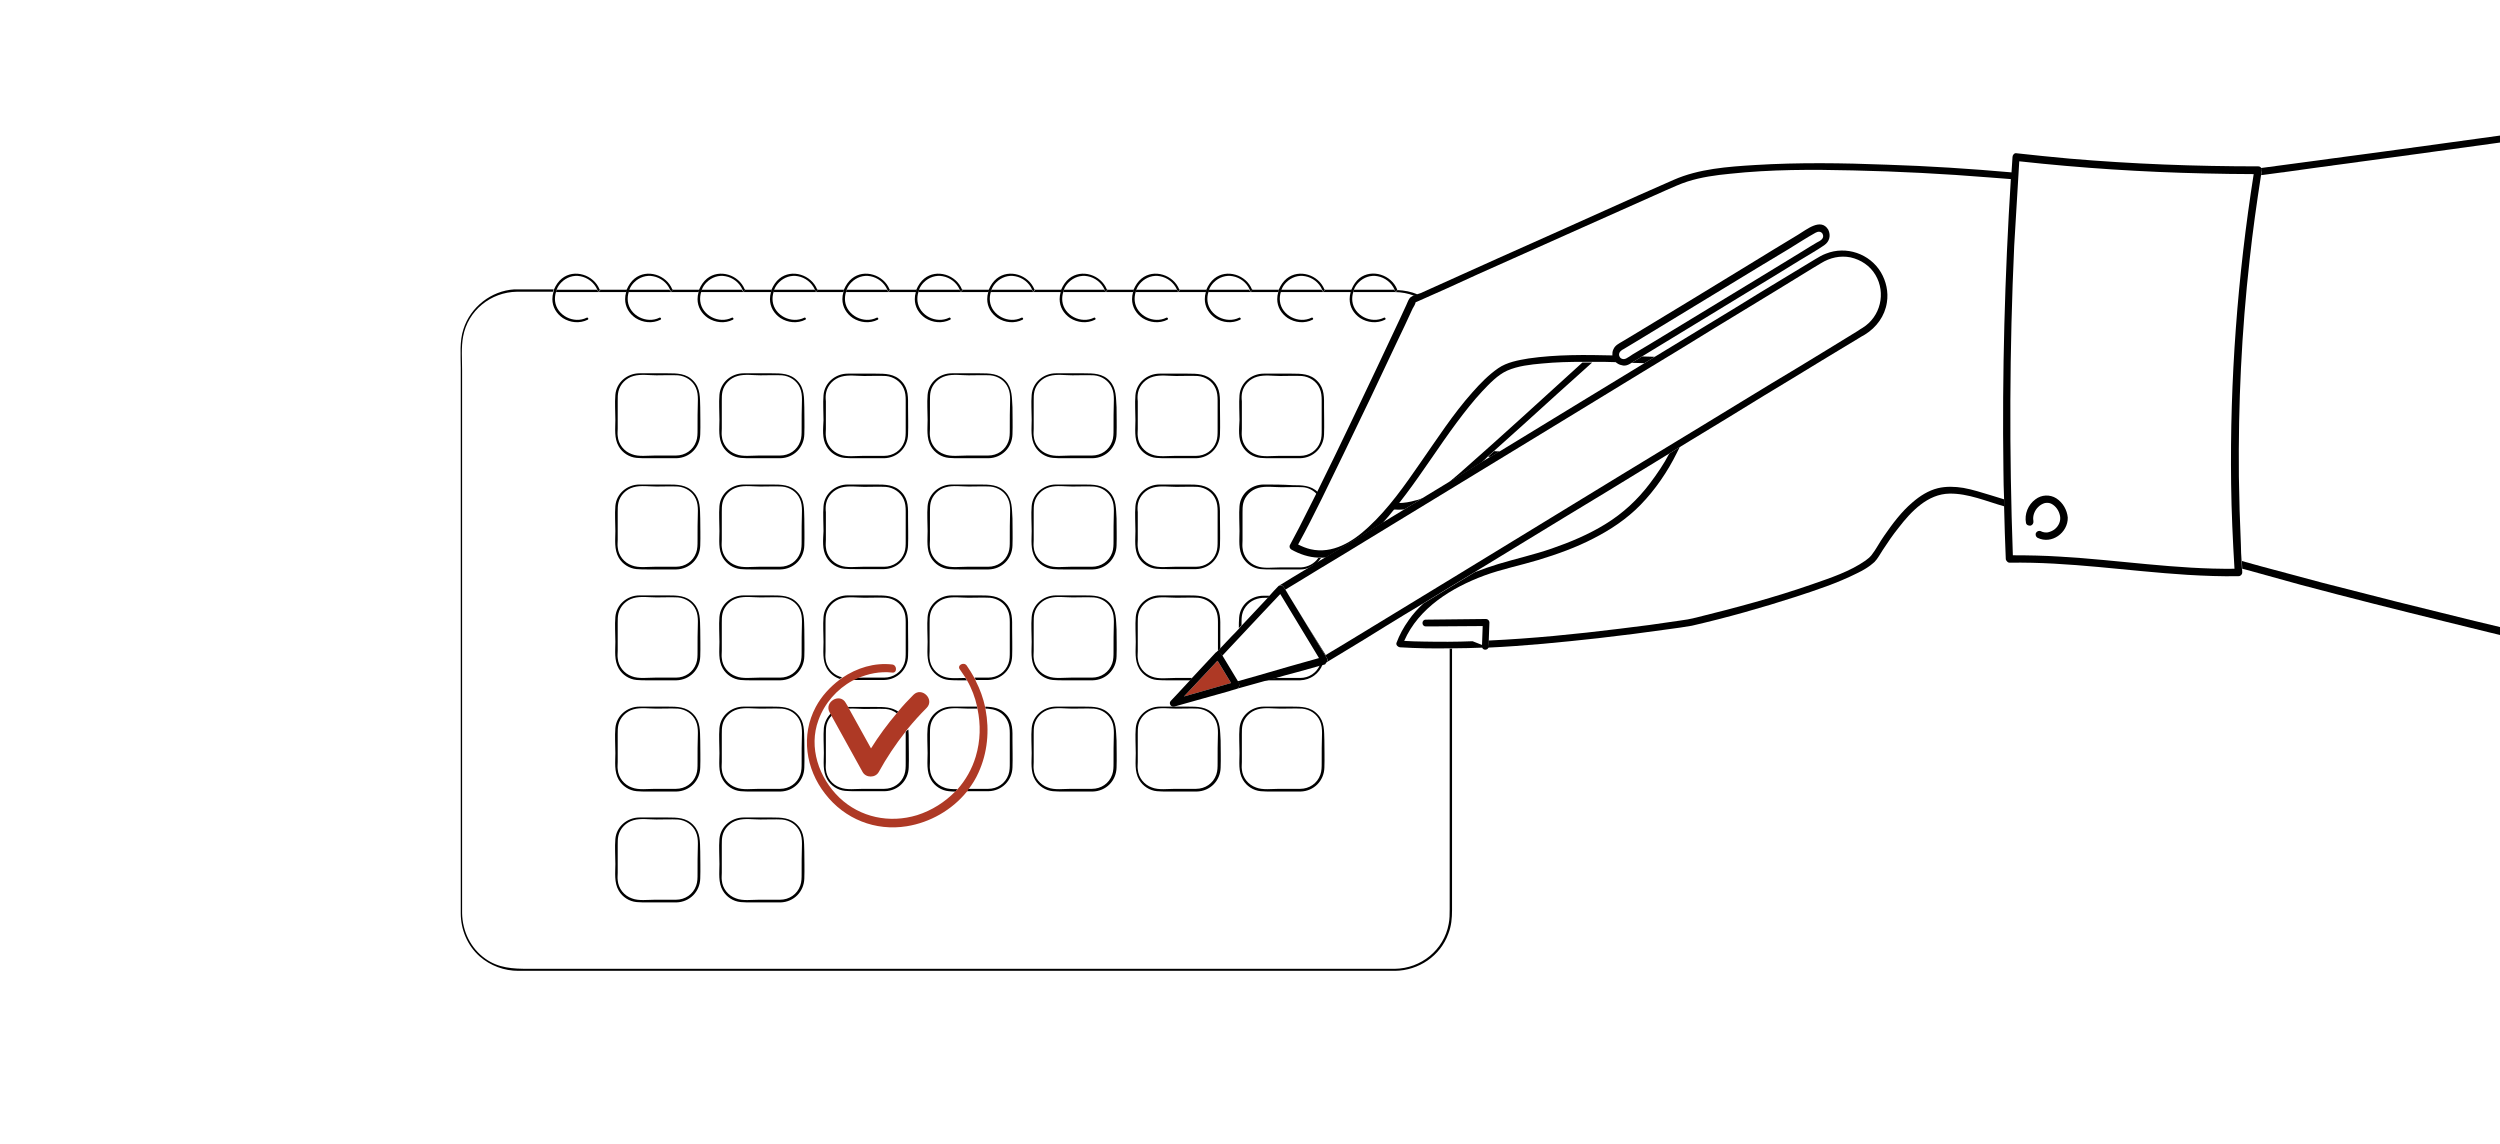 <svg width="1200" height="549" viewBox="0 0 1200 549" fill="none" xmlns="http://www.w3.org/2000/svg">
<g clip-path="url(#clip0)">
<g clip-path="url(#clip1)">
<path d="M321.563 139.548C321.563 139.386 321.402 139.224 321.402 139.062C314.935 139.062 308.468 139.062 302 139.062C301.839 139.386 301.677 139.71 301.677 140.195C312.833 140.195 324.15 140.195 335.306 140.195C335.468 139.871 335.468 139.386 335.629 139.062C331.264 139.062 326.899 139.062 322.534 139.062C322.534 139.062 322.534 139.224 322.695 139.224C322.857 139.871 321.887 140.195 321.563 139.548Z" fill="black"/>
<path d="M669.493 139.548C669.493 139.386 669.332 139.224 669.332 139.062C665.451 139.062 661.571 139.062 657.691 139.062C655.104 139.062 652.517 139.062 649.93 139.062C649.769 139.386 649.607 139.71 649.607 140.195C651.87 140.195 654.134 140.195 656.397 140.195C660.763 140.195 664.966 140.195 669.332 140.195C672.727 140.195 675.96 140.842 678.871 141.974C679.356 141.813 680.002 141.489 680.487 141.327C677.415 140.033 674.182 139.386 670.625 139.224V139.386C670.787 139.871 669.655 140.195 669.493 139.548Z" fill="black"/>
<path d="M602.074 466C614.038 466 626.002 466 637.966 466C645.888 466 653.649 466 661.571 466C664.32 466 667.068 466 669.655 466C680.972 465.838 691.32 458.882 695.2 448.205C696.655 444.485 696.978 440.764 696.978 436.882C696.978 429.764 696.978 422.484 696.978 415.366C696.978 401.939 696.978 388.674 696.978 375.247C696.978 358.423 696.978 341.437 696.978 324.613C696.978 320.245 696.978 315.716 696.978 311.348C696.655 311.348 696.332 311.348 695.847 311.348C695.847 315.23 695.847 319.275 695.847 323.157C695.847 339.981 695.847 356.644 695.847 373.468C695.847 386.895 695.847 400.321 695.847 413.748C695.847 421.352 695.847 428.793 695.847 436.396C695.847 438.823 695.847 441.088 695.362 443.514C693.098 455.97 682.104 464.868 669.493 465.03C666.583 465.03 663.835 465.03 660.924 465.03C653.002 465.03 645.08 465.03 637.158 465.03C625.194 465.03 613.391 465.03 601.427 465.03C586.553 465.03 571.678 465.03 556.804 465.03C539.99 465.03 523.337 465.03 506.522 465.03C488.738 465.03 470.953 465.03 453.169 465.03C435.546 465.03 417.923 465.03 400.139 465.03C383.648 465.03 367.156 465.03 350.665 465.03C336.276 465.03 322.048 465.03 307.659 465.03C296.503 465.03 285.348 465.03 274.192 465.03C267.24 465.03 260.449 465.03 253.497 465.03C246.222 465.03 239.27 464.706 232.964 460.176C225.85 455.162 221.97 446.911 221.808 438.337C221.808 436.396 221.808 434.617 221.808 432.676C221.808 423.455 221.808 414.234 221.808 405.013C221.808 390.454 221.808 376.056 221.808 361.497C221.808 344.187 221.808 326.878 221.808 309.568C221.808 291.935 221.808 274.303 221.808 256.67C221.808 241.14 221.808 225.771 221.808 210.242C221.808 199.403 221.808 188.564 221.808 177.726C221.808 172.387 221.323 166.725 222.293 161.549C224.557 149.092 235.551 140.195 248.162 140.033C248.97 140.033 249.779 140.033 250.587 140.033C255.599 140.033 260.611 140.033 265.461 140.033C265.623 139.71 265.623 139.224 265.785 138.901C260.611 138.901 255.437 138.901 250.264 138.901C249.132 138.901 248 138.901 246.868 138.901C235.874 139.548 225.85 147.313 222.455 157.99C220.515 163.813 221.162 170.446 221.162 176.593C221.162 187.27 221.162 198.109 221.162 208.786C221.162 224.316 221.162 239.845 221.162 255.214C221.162 273.008 221.162 290.641 221.162 308.436C221.162 325.907 221.162 343.378 221.162 360.85C221.162 375.571 221.162 390.13 221.162 404.851C221.162 414.234 221.162 423.455 221.162 432.837C221.162 434.617 221.162 436.558 221.162 438.337C221.162 446.264 224.395 453.867 230.216 459.044C235.389 463.574 242.018 466 248.809 466C250.102 466 251.557 466 252.85 466C259.479 466 266.108 466 272.737 466C283.731 466 294.725 466 305.719 466C320.108 466 334.336 466 348.725 466C365.378 466 382.031 466 398.684 466C416.468 466 434.253 466 452.037 466C469.983 466 487.93 466 505.876 466C522.852 466 539.828 466 556.966 466C571.84 466 586.876 466 602.074 466Z" fill="black"/>
<path d="M634.571 139.548C634.571 139.386 634.409 139.224 634.409 139.062C633.277 139.062 632.146 139.062 631.014 139.062C625.679 139.062 620.343 139.062 615.008 139.062C614.846 139.386 614.685 139.71 614.685 140.195C619.535 140.195 624.224 140.195 629.074 140.195C635.541 140.195 642.008 140.195 648.475 140.195C648.637 139.871 648.637 139.386 648.799 139.062C644.433 139.062 640.068 139.062 635.703 139.062C635.703 139.062 635.703 139.224 635.864 139.224C635.864 139.871 634.894 140.195 634.571 139.548Z" fill="black"/>
<path d="M356.324 139.548C356.324 139.386 356.162 139.224 356.162 139.062C350.342 139.062 344.36 139.062 338.54 139.062C337.893 139.062 337.408 139.062 336.761 139.062C336.599 139.386 336.438 139.71 336.438 140.195C337.084 140.195 337.893 140.195 338.54 140.195C349.049 140.195 359.558 140.195 370.067 140.195C370.228 139.871 370.228 139.386 370.39 139.062C366.025 139.062 361.659 139.062 357.294 139.062C357.294 139.062 357.294 139.224 357.456 139.224C357.617 139.871 356.647 140.195 356.324 139.548Z" fill="black"/>
<path d="M391.246 139.548C391.246 139.386 391.085 139.224 391.085 139.062C389.791 139.062 388.659 139.062 387.366 139.062C382.192 139.062 376.857 139.062 371.683 139.062C371.36 139.386 371.36 139.71 371.198 140.195C376.372 140.195 381.546 140.195 386.558 140.195C392.701 140.195 398.683 140.195 404.827 140.195C404.989 139.871 404.989 139.386 405.15 139.062C400.785 139.062 396.42 139.062 392.055 139.062C392.055 139.062 392.055 139.224 392.216 139.224C392.54 139.871 391.408 140.195 391.246 139.548Z" fill="black"/>
<path d="M565.05 139.548C565.05 139.386 564.888 139.224 564.888 139.062C558.583 139.062 552.277 139.062 545.972 139.062C545.81 139.062 545.648 139.062 545.487 139.062C545.325 139.386 545.163 139.71 545.163 140.195C556.319 140.195 567.637 140.195 578.792 140.195C578.954 139.871 578.954 139.386 579.116 139.062C574.75 139.062 570.385 139.062 566.02 139.062C566.02 139.062 566.02 139.224 566.181 139.224C566.343 139.871 565.373 140.195 565.05 139.548Z" fill="black"/>
<path d="M495.528 139.548C495.528 139.386 495.367 139.224 495.367 139.062C494.882 139.062 494.558 139.062 494.073 139.062C488.091 139.062 481.948 139.062 475.965 139.062C475.804 139.386 475.642 139.71 475.642 140.195C481.301 140.195 486.96 140.195 492.618 140.195C498.277 140.195 503.774 140.195 509.433 140.195C509.594 139.871 509.594 139.386 509.756 139.062C505.391 139.062 501.025 139.062 496.66 139.062C496.66 139.062 496.66 139.224 496.822 139.224C496.822 139.871 495.69 140.195 495.528 139.548Z" fill="black"/>
<path d="M286.803 139.548C286.803 139.386 286.641 139.224 286.641 139.062C280.174 139.062 273.707 139.062 267.24 139.062C267.078 139.386 266.916 139.71 266.916 140.195C267.24 140.195 267.401 140.195 267.725 140.195C277.91 140.195 287.934 140.195 298.12 140.195C298.929 140.195 299.899 140.195 300.707 140.195C300.869 139.871 300.869 139.386 301.03 139.062C299.899 139.062 298.767 139.062 297.635 139.062C294.402 139.062 291.168 139.062 287.934 139.062C287.934 139.062 287.934 139.224 288.096 139.224C288.096 139.871 287.126 140.195 286.803 139.548Z" fill="black"/>
<path d="M530.289 139.548C530.289 139.386 530.127 139.224 530.127 139.062C523.66 139.062 517.193 139.062 510.726 139.062C510.564 139.386 510.403 139.71 510.403 140.195C521.558 140.195 532.876 140.195 544.032 140.195C544.193 139.871 544.193 139.386 544.355 139.062C539.99 139.062 535.624 139.062 531.259 139.062C531.259 139.062 531.259 139.224 531.421 139.224C531.582 139.871 530.612 140.195 530.289 139.548Z" fill="black"/>
<path d="M460.768 139.548C460.768 139.386 460.606 139.224 460.606 139.062C454.139 139.062 447.672 139.062 441.205 139.062C441.043 139.386 440.881 139.71 440.881 140.195C452.037 140.195 463.355 140.195 474.51 140.195C474.672 139.871 474.672 139.386 474.834 139.062C470.468 139.062 466.103 139.062 461.738 139.062C461.738 139.062 461.738 139.224 461.899 139.224C462.061 139.871 460.929 140.195 460.768 139.548Z" fill="black"/>
<path d="M599.81 139.548C599.81 139.386 599.648 139.224 599.648 139.062C597.385 139.062 595.121 139.062 592.858 139.062C588.654 139.062 584.451 139.062 580.247 139.062C580.086 139.386 579.924 139.71 579.924 140.195C583.481 140.195 587.038 140.195 590.595 140.195C598.193 140.195 605.954 140.195 613.553 140.195C613.714 139.871 613.714 139.386 613.876 139.062C609.511 139.062 605.145 139.062 600.78 139.062C600.78 139.062 600.78 139.224 600.942 139.224C601.104 139.871 600.134 140.195 599.81 139.548Z" fill="black"/>
<path d="M426.007 139.548C426.007 139.386 425.845 139.224 425.845 139.062C419.378 139.062 412.911 139.062 406.444 139.062C406.282 139.386 406.121 139.71 406.121 140.195C417.115 140.195 428.109 140.195 439.103 140.195C439.264 140.195 439.588 140.195 439.75 140.195C439.911 139.871 439.911 139.386 440.073 139.062C435.708 139.062 431.342 139.062 426.977 139.062C426.977 139.062 426.977 139.224 427.139 139.224C427.3 139.871 426.169 140.195 426.007 139.548Z" fill="black"/>
<path d="M265.623 140.195C265.3 141.327 265.138 142.46 265.138 143.592C265.138 147.313 267.078 150.548 270.15 152.651C273.707 154.916 278.234 155.401 282.114 153.46C282.761 153.137 282.114 152.166 281.629 152.49C275.485 155.563 267.24 151.519 266.431 144.563C266.27 143.107 266.431 141.489 266.916 140.033C267.078 139.71 267.24 139.224 267.24 138.901C267.725 137.607 268.533 136.474 269.503 135.504C271.928 133.077 275.324 131.945 278.557 132.592C282.114 133.239 285.186 135.665 286.641 138.901C286.641 139.063 286.803 139.224 286.803 139.386C286.964 140.033 288.096 139.71 287.934 139.063C287.934 139.063 287.934 138.901 287.773 138.901C285.024 131.945 275.647 128.871 269.665 133.724C268.048 135.018 266.755 136.96 265.946 138.901C265.946 139.386 265.785 139.71 265.623 140.195Z" fill="black"/>
<path d="M300.545 140.195C300.222 141.327 300.06 142.46 300.06 143.592C300.06 147.313 302 150.548 305.072 152.651C308.629 154.916 313.156 155.401 317.036 153.46C317.683 153.137 317.036 152.166 316.551 152.49C310.408 155.563 302.162 151.519 301.354 144.563C301.192 143.107 301.354 141.489 301.839 140.033C302 139.71 302.162 139.224 302.162 138.901C302.647 137.607 303.456 136.474 304.426 135.504C306.851 133.077 310.246 131.945 313.48 132.592C317.036 133.239 320.108 135.665 321.563 138.901C321.563 139.063 321.725 139.224 321.725 139.386C321.887 140.033 323.018 139.71 322.857 139.063C322.857 139.063 322.857 138.901 322.695 138.901C319.947 131.945 310.569 128.871 304.587 133.724C302.97 135.018 301.677 136.96 300.869 138.901C300.707 139.386 300.545 139.71 300.545 140.195Z" fill="black"/>
<path d="M335.306 140.195C334.983 141.327 334.821 142.46 334.821 143.592C334.821 147.313 336.761 150.548 339.833 152.651C343.39 154.916 347.917 155.401 351.797 153.46C352.444 153.137 351.797 152.166 351.312 152.49C345.168 155.563 336.923 151.519 336.114 144.563C335.953 143.107 336.114 141.489 336.599 140.033C336.761 139.71 336.923 139.224 336.923 138.901C337.408 137.607 338.216 136.474 339.186 135.504C341.611 133.077 345.007 131.945 348.24 132.592C351.797 133.239 354.869 135.665 356.324 138.901C356.324 139.063 356.486 139.224 356.486 139.386C356.648 140.033 357.779 139.71 357.618 139.063C357.618 139.063 357.618 138.901 357.456 138.901C354.707 131.945 345.33 128.871 339.348 133.724C337.731 135.018 336.438 136.96 335.629 138.901C335.468 139.386 335.306 139.71 335.306 140.195Z" fill="black"/>
<path d="M370.067 140.195C369.743 141.327 369.582 142.46 369.582 143.592C369.582 147.313 371.522 150.548 374.594 152.651C378.15 154.916 382.677 155.401 386.558 153.46C387.204 153.137 386.558 152.166 386.073 152.49C379.929 155.563 371.683 151.519 370.875 144.563C370.713 143.107 370.875 141.489 371.36 140.033C371.522 139.71 371.683 139.224 371.683 138.901C372.168 137.607 372.977 136.474 373.947 135.504C376.372 133.077 379.767 131.945 383.001 132.592C386.558 133.239 389.63 135.665 391.085 138.901C391.085 139.063 391.246 139.224 391.246 139.386C391.408 140.033 392.54 139.71 392.378 139.063C392.378 139.063 392.378 138.901 392.216 138.901C389.468 131.945 380.091 128.871 374.109 133.724C372.492 135.018 371.198 136.96 370.39 138.901C370.228 139.386 370.067 139.71 370.067 140.195Z" fill="black"/>
<path d="M404.827 140.195C404.504 141.327 404.342 142.46 404.342 143.592C404.342 147.313 406.282 150.548 409.354 152.651C412.911 154.916 417.438 155.401 421.318 153.46C421.965 153.137 421.318 152.166 420.833 152.49C414.69 155.563 406.444 151.519 405.636 144.563C405.474 143.107 405.636 141.489 406.121 140.033C406.282 139.71 406.444 139.224 406.444 138.901C406.929 137.607 407.738 136.474 408.708 135.504C411.133 133.077 414.528 131.945 417.762 132.592C421.318 133.239 424.39 135.665 425.845 138.901C425.845 139.063 426.007 139.224 426.007 139.386C426.169 140.033 427.3 139.71 427.139 139.063C427.139 139.063 427.139 138.901 426.977 138.901C424.229 131.945 414.851 128.871 408.869 133.724C407.252 135.018 405.959 136.96 405.151 138.901C404.989 139.386 404.989 139.71 404.827 140.195Z" fill="black"/>
<path d="M439.588 140.195C439.264 141.327 439.103 142.46 439.103 143.592C439.103 147.313 441.043 150.548 444.115 152.651C447.672 154.916 452.199 155.401 456.079 153.46C456.726 153.137 456.079 152.166 455.594 152.49C449.45 155.563 441.205 151.519 440.396 144.563C440.235 143.107 440.396 141.489 440.881 140.033C441.043 139.71 441.205 139.224 441.205 138.901C441.69 137.607 442.498 136.474 443.468 135.504C445.893 133.077 449.288 131.945 452.522 132.592C456.079 133.239 459.151 135.665 460.606 138.901C460.606 139.063 460.768 139.224 460.768 139.386C460.929 140.033 462.061 139.71 461.899 139.063C461.899 139.063 461.899 138.901 461.738 138.901C458.989 131.945 449.612 128.871 443.63 133.724C442.013 135.018 440.72 136.96 439.911 138.901C439.749 139.386 439.749 139.71 439.588 140.195Z" fill="black"/>
<path d="M474.349 140.195C474.025 141.327 473.864 142.46 473.864 143.592C473.864 147.313 475.804 150.548 478.876 152.651C482.432 154.916 486.959 155.401 490.84 153.46C491.486 153.137 490.84 152.166 490.355 152.49C484.211 155.563 475.965 151.519 475.157 144.563C474.995 143.107 475.157 141.489 475.642 140.033C475.804 139.71 475.965 139.224 475.965 138.901C476.45 137.607 477.259 136.474 478.229 135.504C480.654 133.077 484.049 131.945 487.283 132.592C490.84 133.239 493.912 135.665 495.367 138.901C495.367 139.063 495.528 139.224 495.528 139.386C495.69 140.033 496.822 139.71 496.66 139.063C496.66 139.063 496.66 138.901 496.498 138.901C493.75 131.945 484.373 128.871 478.391 133.724C476.774 135.018 475.48 136.96 474.672 138.901C474.672 139.386 474.51 139.71 474.349 140.195Z" fill="black"/>
<path d="M509.109 140.195C508.786 141.327 508.624 142.46 508.624 143.592C508.624 147.313 510.564 150.548 513.636 152.651C517.193 154.916 521.72 155.401 525.6 153.46C526.247 153.137 525.6 152.166 525.115 152.49C518.971 155.563 510.726 151.519 509.917 144.563C509.756 143.107 509.917 141.489 510.402 140.033C510.564 139.71 510.726 139.224 510.726 138.901C511.211 137.607 512.019 136.474 512.989 135.504C515.414 133.077 518.81 131.945 522.043 132.592C525.6 133.239 528.672 135.665 530.127 138.901C530.127 139.063 530.289 139.224 530.289 139.386C530.45 140.033 531.582 139.71 531.421 139.063C531.421 139.063 531.421 138.901 531.259 138.901C528.51 131.945 519.133 128.871 513.151 133.724C511.534 135.018 510.241 136.96 509.432 138.901C509.432 139.386 509.271 139.71 509.109 140.195Z" fill="black"/>
<path d="M543.87 140.195C543.546 141.327 543.385 142.46 543.385 143.592C543.385 147.313 545.325 150.548 548.397 152.651C551.954 154.916 556.481 155.401 560.361 153.46C561.008 153.137 560.361 152.166 559.876 152.49C553.732 155.563 545.487 151.519 544.678 144.563C544.517 143.107 544.678 141.489 545.163 140.033C545.325 139.71 545.487 139.224 545.487 138.901C545.972 137.607 546.78 136.474 547.75 135.504C550.175 133.077 553.57 131.945 556.804 132.592C560.361 133.239 563.433 135.665 564.888 138.901C564.888 139.063 565.05 139.224 565.05 139.386C565.211 140.033 566.343 139.71 566.181 139.063C566.181 139.063 566.181 138.901 566.02 138.901C563.271 131.945 553.894 128.871 547.912 133.724C546.295 135.018 545.002 136.96 544.193 138.901C544.193 139.386 544.031 139.71 543.87 140.195Z" fill="black"/>
<path d="M578.792 140.195C578.469 141.327 578.307 142.46 578.307 143.592C578.307 147.313 580.247 150.548 583.319 152.651C586.876 154.916 591.403 155.401 595.283 153.46C595.93 153.137 595.283 152.166 594.798 152.49C588.654 155.563 580.409 151.519 579.601 144.563C579.439 143.107 579.601 141.489 580.086 140.033C580.247 139.71 580.409 139.224 580.409 138.901C580.894 137.607 581.702 136.474 582.672 135.504C585.098 133.077 588.493 131.945 591.726 132.592C595.283 133.239 598.355 135.665 599.81 138.901C599.81 139.063 599.972 139.224 599.972 139.386C600.134 140.033 601.265 139.71 601.104 139.063C601.104 139.063 601.104 138.901 600.942 138.901C598.193 131.945 588.816 128.871 582.834 133.724C581.217 135.018 579.924 136.96 579.116 138.901C578.954 139.386 578.792 139.71 578.792 140.195Z" fill="black"/>
<path d="M613.553 140.195C613.23 141.327 613.068 142.46 613.068 143.592C613.068 147.313 615.008 150.548 618.08 152.651C621.637 154.916 626.164 155.401 630.044 153.46C630.691 153.137 630.044 152.166 629.559 152.49C623.415 155.563 615.17 151.519 614.361 144.563C614.2 143.107 614.361 141.489 614.846 140.033C615.008 139.71 615.17 139.224 615.17 138.901C615.655 137.607 616.463 136.474 617.433 135.504C619.858 133.077 623.254 131.945 626.487 132.592C630.044 133.239 633.116 135.665 634.571 138.901C634.571 139.063 634.733 139.224 634.733 139.386C634.894 140.033 636.026 139.71 635.864 139.063C635.864 139.063 635.864 138.901 635.703 138.901C632.954 131.945 623.577 128.871 617.595 133.724C615.978 135.018 614.685 136.96 613.876 138.901C613.715 139.386 613.553 139.71 613.553 140.195Z" fill="black"/>
<path d="M648.314 140.195C647.99 141.327 647.829 142.46 647.829 143.592C647.829 147.313 649.769 150.548 652.841 152.651C656.398 154.916 660.924 155.401 664.805 153.46C665.451 153.137 664.805 152.166 664.32 152.489C658.176 155.563 649.93 151.519 649.122 144.563C648.96 143.107 649.122 141.489 649.607 140.033C649.769 139.71 649.93 139.224 649.93 138.901C650.415 137.607 651.224 136.474 652.194 135.504C654.619 133.077 658.014 131.945 661.248 132.592C664.805 133.239 667.877 135.665 669.332 138.901C669.332 139.063 669.493 139.224 669.493 139.386C669.655 140.033 670.787 139.71 670.625 139.063V138.901C667.877 131.945 658.499 128.871 652.517 133.562C650.9 134.856 649.607 136.798 648.799 138.739C648.475 139.386 648.314 139.71 648.314 140.195Z" fill="black"/>
<path d="M332.881 182.902C329.486 179.182 324.959 179.182 320.432 179.182C315.905 179.182 311.378 179.182 307.012 179.182C301.03 179.182 295.857 183.549 295.372 189.535C295.048 193.417 295.372 197.462 295.372 201.506C295.372 205.712 294.725 210.403 296.988 214.286C298.767 217.359 302 219.462 305.557 219.786C307.336 219.948 309.114 219.948 310.893 219.948C315.42 219.948 320.108 219.948 324.635 219.948C331.102 219.786 335.953 214.771 336.114 208.462C336.276 204.094 336.114 199.726 336.114 195.52C335.953 190.991 336.276 186.461 332.881 182.902ZM334.821 206.197C334.821 208.139 334.821 210.08 334.174 211.859C332.719 216.065 328.839 218.654 324.474 218.654C321.078 218.654 317.683 218.654 314.45 218.654C310.893 218.654 306.527 219.301 303.294 218.006C299.575 216.712 296.827 213.315 296.503 209.271C296.342 208.139 296.503 206.844 296.503 205.712C296.503 201.344 296.503 196.815 296.503 192.447C296.503 190.829 296.503 189.373 296.827 187.917C297.635 184.358 300.545 181.446 304.102 180.476C307.497 179.505 311.701 180.152 315.096 180.152C318.491 180.152 322.048 179.99 325.444 180.152C329.162 180.476 332.557 182.741 334.013 186.138C334.821 187.917 334.983 189.858 334.983 191.8C334.821 196.815 334.821 201.506 334.821 206.197Z" fill="black"/>
<path d="M382.839 182.902C379.444 179.182 374.917 179.182 370.39 179.182C365.863 179.182 361.336 179.182 356.971 179.182C350.989 179.182 345.815 183.549 345.33 189.535C345.007 193.417 345.33 197.462 345.33 201.506C345.33 205.712 344.683 210.403 346.947 214.286C348.725 217.359 351.959 219.462 355.516 219.786C357.294 219.948 359.073 219.948 360.851 219.948C365.378 219.948 370.067 219.948 374.594 219.948C381.061 219.786 385.911 214.771 386.073 208.462C386.234 204.094 386.073 199.726 386.073 195.52C385.911 190.991 386.234 186.461 382.839 182.902ZM384.779 206.197C384.779 208.139 384.779 210.08 384.133 211.859C382.677 216.065 378.797 218.654 374.432 218.654C371.037 218.654 367.641 218.654 364.408 218.654C360.851 218.654 356.486 219.301 353.252 218.006C349.534 216.712 346.785 213.315 346.462 209.271C346.3 208.139 346.462 206.844 346.462 205.712C346.462 201.344 346.462 196.815 346.462 192.447C346.462 190.829 346.462 189.373 346.785 187.917C347.593 184.358 350.504 181.446 354.061 180.476C357.456 179.505 361.659 180.152 365.055 180.152C368.45 180.152 372.007 179.99 375.402 180.152C379.121 180.476 382.516 182.741 383.971 186.138C384.779 187.917 384.941 189.858 384.941 191.8C384.779 196.815 384.779 201.506 384.779 206.197Z" fill="black"/>
<path d="M396.744 214.286C398.522 217.359 401.756 219.462 405.312 219.786C407.091 219.948 408.869 219.948 410.648 219.948C415.175 219.948 419.863 219.948 424.39 219.948C430.857 219.786 435.708 214.771 435.869 208.462C436.031 204.094 435.869 199.726 435.869 195.52C435.869 190.991 436.193 186.623 432.798 183.064C429.402 179.343 424.875 179.343 420.348 179.343C415.821 179.343 411.294 179.343 406.929 179.343C400.947 179.343 395.773 183.711 395.288 189.697C394.965 193.579 395.288 197.623 395.288 201.668C395.127 205.712 394.48 210.565 396.744 214.286ZM396.582 188.241C397.39 184.682 400.3 181.77 403.857 180.799C407.253 179.829 411.456 180.476 414.851 180.476C418.247 180.476 421.804 180.314 425.199 180.476C428.917 180.799 432.313 183.064 433.768 186.461C434.576 188.241 434.738 190.182 434.738 192.123C434.738 196.814 434.738 201.668 434.738 206.359C434.738 208.3 434.738 210.241 434.091 212.021C432.636 216.227 428.756 218.815 424.39 218.815C420.995 218.815 417.6 218.815 414.366 218.815C410.809 218.815 406.444 219.462 403.211 218.168C399.492 216.874 396.744 213.477 396.42 209.433C396.258 208.3 396.42 207.006 396.42 205.874C396.42 201.506 396.42 196.976 396.42 192.608C396.258 191.152 396.258 189.697 396.582 188.241Z" fill="black"/>
<path d="M482.756 182.902C479.361 179.182 474.834 179.182 470.307 179.182C465.78 179.182 461.253 179.182 456.888 179.182C450.905 179.182 445.732 183.549 445.247 189.535C444.923 193.417 445.247 197.462 445.247 201.506C445.247 205.712 444.6 210.403 446.864 214.286C448.642 217.359 451.876 219.462 455.432 219.786C457.211 219.948 458.989 219.948 460.768 219.948C465.295 219.948 469.983 219.948 474.51 219.948C480.977 219.786 485.828 214.771 485.989 208.462C486.151 204.094 485.989 199.726 485.989 195.52C485.666 190.991 485.989 186.461 482.756 182.902ZM484.696 206.197C484.696 208.139 484.696 210.08 484.049 211.859C482.594 216.065 478.714 218.654 474.349 218.654C470.953 218.654 467.558 218.654 464.325 218.654C460.768 218.654 456.402 219.301 453.169 218.006C449.45 216.712 446.702 213.315 446.378 209.271C446.217 208.139 446.378 206.844 446.378 205.712C446.378 201.344 446.378 196.815 446.378 192.447C446.378 190.829 446.378 189.373 446.702 187.917C447.51 184.358 450.42 181.446 453.977 180.476C457.373 179.505 461.576 180.152 464.971 180.152C468.367 180.152 471.924 179.99 475.319 180.152C479.037 180.476 482.433 182.741 483.888 186.138C484.696 187.917 484.858 189.858 484.858 191.8C484.696 196.815 484.696 201.506 484.696 206.197Z" fill="black"/>
<path d="M532.714 182.902C529.319 179.182 524.792 179.182 520.265 179.182C515.738 179.182 511.211 179.182 506.846 179.182C500.864 179.182 495.69 183.549 495.205 189.535C494.882 193.417 495.205 197.462 495.205 201.506C495.205 205.712 494.558 210.403 496.822 214.286C498.6 217.359 501.834 219.462 505.391 219.786C507.169 219.948 508.948 219.948 510.726 219.948C515.253 219.948 519.942 219.948 524.469 219.948C530.936 219.786 535.786 214.771 535.948 208.462C536.109 204.094 535.948 199.726 535.948 195.52C535.624 190.991 535.948 186.461 532.714 182.902ZM534.493 206.197C534.493 208.139 534.493 210.08 533.846 211.859C532.391 216.065 528.511 218.654 524.145 218.654C520.75 218.654 517.355 218.654 514.121 218.654C510.564 218.654 506.199 219.301 502.965 218.006C499.247 216.712 496.498 213.315 496.175 209.271C496.013 208.139 496.175 206.844 496.175 205.712C496.175 201.344 496.175 196.815 496.175 192.447C496.175 190.829 496.175 189.373 496.498 187.917C497.307 184.358 500.217 181.446 503.774 180.476C507.169 179.505 511.373 180.152 514.768 180.152C518.163 180.152 521.72 179.99 525.115 180.152C528.834 180.476 532.229 182.741 533.684 186.138C534.493 187.917 534.654 189.858 534.654 191.8C534.493 196.815 534.493 201.506 534.493 206.197Z" fill="black"/>
<path d="M546.457 214.286C548.235 217.359 551.469 219.462 555.026 219.786C556.804 219.948 558.583 219.948 560.361 219.948C564.888 219.948 569.577 219.948 574.104 219.948C580.571 219.786 585.421 214.771 585.583 208.462C585.744 204.094 585.583 199.726 585.583 195.52C585.583 190.991 585.906 186.623 582.511 183.064C579.116 179.343 574.589 179.343 570.062 179.343C565.535 179.343 561.008 179.343 556.642 179.343C550.66 179.343 545.487 183.711 545.002 189.697C544.678 193.579 545.002 197.623 545.002 201.668C545.002 205.712 544.355 210.565 546.457 214.286ZM546.295 188.241C547.103 184.682 550.014 181.77 553.571 180.799C556.966 179.829 561.169 180.476 564.565 180.476C567.96 180.476 571.517 180.314 574.912 180.476C578.631 180.799 582.026 183.064 583.481 186.461C584.289 188.241 584.451 190.182 584.451 192.123C584.451 196.814 584.451 201.668 584.451 206.359C584.451 208.3 584.451 210.241 583.804 212.021C582.349 216.227 578.469 218.815 574.104 218.815C570.708 218.815 567.313 218.815 564.08 218.815C560.523 218.815 556.157 219.462 552.924 218.168C549.205 216.874 546.457 213.477 546.133 209.433C545.972 208.3 546.133 207.006 546.133 205.874C546.133 201.506 546.133 196.976 546.133 192.608C545.972 191.152 545.972 189.697 546.295 188.241Z" fill="black"/>
<path d="M596.415 214.286C598.194 217.359 601.427 219.462 604.984 219.786C606.763 219.948 608.541 219.948 610.319 219.948C614.846 219.948 619.535 219.948 624.062 219.948C630.529 219.786 635.379 214.771 635.541 208.462C635.703 204.094 635.541 199.726 635.541 195.52C635.541 190.991 635.864 186.623 632.469 183.064C629.074 179.343 624.547 179.343 620.02 179.343C615.493 179.343 610.966 179.343 606.601 179.343C600.619 179.343 595.445 183.711 594.96 189.697C594.637 193.579 594.96 197.623 594.96 201.668C594.798 205.712 594.152 210.565 596.415 214.286ZM596.253 188.241C597.062 184.682 599.972 181.77 603.529 180.799C606.924 179.829 611.128 180.476 614.523 180.476C617.918 180.476 621.475 180.314 624.87 180.476C628.589 180.799 631.984 183.064 633.439 186.461C634.248 188.241 634.409 190.182 634.409 192.123C634.409 196.814 634.409 201.668 634.409 206.359C634.409 208.3 634.409 210.241 633.763 212.021C632.308 216.227 628.427 218.815 624.062 218.815C620.667 218.815 617.272 218.815 614.038 218.815C610.481 218.815 606.116 219.462 602.882 218.168C599.164 216.874 596.415 213.477 596.092 209.433C595.93 208.3 596.092 207.006 596.092 205.874C596.092 201.506 596.092 196.976 596.092 192.608C595.93 191.152 595.93 189.697 596.253 188.241Z" fill="black"/>
<path d="M332.881 236.286C329.486 232.566 324.959 232.566 320.432 232.566C315.905 232.566 311.378 232.566 307.012 232.566C301.03 232.566 295.857 236.933 295.372 242.919C295.048 246.801 295.372 250.846 295.372 254.89C295.372 259.096 294.725 263.787 296.988 267.67C298.767 270.743 302 272.846 305.557 273.17C307.336 273.332 309.114 273.332 310.893 273.332C315.42 273.332 320.108 273.332 324.635 273.332C331.102 273.17 335.953 268.155 336.114 261.846C336.276 257.478 336.114 253.11 336.114 248.904C335.953 244.213 336.276 239.845 332.881 236.286ZM334.821 259.581C334.821 261.523 334.821 263.464 334.174 265.243C332.719 269.449 328.839 272.038 324.474 272.038C321.078 272.038 317.683 272.038 314.45 272.038C310.893 272.038 306.527 272.685 303.294 271.391C299.575 270.096 296.827 266.699 296.503 262.655C296.342 261.523 296.503 260.228 296.503 259.096C296.503 254.728 296.503 250.199 296.503 245.831C296.503 244.213 296.503 242.757 296.827 241.301C297.635 237.742 300.545 234.83 304.102 233.86C307.497 232.889 311.701 233.536 315.096 233.536C318.491 233.536 322.048 233.375 325.444 233.536C329.162 233.86 332.557 236.125 334.013 239.522C334.821 241.301 334.983 243.242 334.983 245.184C334.821 250.037 334.821 254.89 334.821 259.581Z" fill="black"/>
<path d="M382.839 236.286C379.444 232.566 374.917 232.566 370.39 232.566C365.863 232.566 361.336 232.566 356.971 232.566C350.989 232.566 345.815 236.933 345.33 242.919C345.007 246.801 345.33 250.846 345.33 254.89C345.33 259.096 344.683 263.787 346.947 267.67C348.725 270.743 351.959 272.846 355.516 273.17C357.294 273.332 359.073 273.332 360.851 273.332C365.378 273.332 370.067 273.332 374.594 273.332C381.061 273.17 385.911 268.155 386.073 261.846C386.234 257.478 386.073 253.11 386.073 248.904C385.911 244.213 386.234 239.845 382.839 236.286ZM384.779 259.581C384.779 261.523 384.779 263.464 384.133 265.243C382.677 269.449 378.797 272.038 374.432 272.038C371.037 272.038 367.641 272.038 364.408 272.038C360.851 272.038 356.486 272.685 353.252 271.391C349.534 270.096 346.785 266.699 346.462 262.655C346.3 261.523 346.462 260.228 346.462 259.096C346.462 254.728 346.462 250.199 346.462 245.831C346.462 244.213 346.462 242.757 346.785 241.301C347.593 237.742 350.504 234.83 354.061 233.86C357.456 232.889 361.659 233.536 365.055 233.536C368.45 233.536 372.007 233.375 375.402 233.536C379.121 233.86 382.516 236.125 383.971 239.522C384.779 241.301 384.941 243.242 384.941 245.184C384.779 250.037 384.779 254.89 384.779 259.581Z" fill="black"/>
<path d="M396.744 267.508C398.522 270.582 401.756 272.685 405.312 273.008C407.091 273.17 408.869 273.17 410.648 273.17C415.175 273.17 419.863 273.17 424.39 273.17C430.857 273.008 435.708 267.993 435.869 261.684C436.031 257.317 435.869 252.949 435.869 248.743C435.869 244.213 436.193 239.845 432.798 236.286C429.402 232.566 424.875 232.566 420.348 232.566C415.821 232.566 411.294 232.566 406.929 232.566C400.947 232.566 395.773 236.933 395.288 242.919C394.965 246.801 395.288 250.846 395.288 254.89C395.127 258.934 394.48 263.787 396.744 267.508ZM396.582 241.463C397.39 237.904 400.3 234.992 403.857 234.022C407.253 233.051 411.456 233.698 414.851 233.698C418.247 233.698 421.804 233.536 425.199 233.698C428.917 234.022 432.313 236.286 433.768 239.684C434.576 241.463 434.738 243.404 434.738 245.346C434.738 250.037 434.738 254.89 434.738 259.581C434.738 261.523 434.738 263.464 434.091 265.243C432.636 269.449 428.756 272.038 424.39 272.038C420.995 272.038 417.6 272.038 414.366 272.038C410.809 272.038 406.444 272.685 403.211 271.391C399.492 270.096 396.744 266.699 396.42 262.655C396.258 261.523 396.42 260.228 396.42 259.096C396.42 254.728 396.42 250.199 396.42 245.831C396.258 244.537 396.258 242.919 396.582 241.463Z" fill="black"/>
<path d="M482.756 236.286C479.361 232.566 474.834 232.566 470.307 232.566C465.78 232.566 461.253 232.566 456.888 232.566C450.905 232.566 445.732 236.933 445.247 242.919C444.923 246.801 445.247 250.846 445.247 254.89C445.247 259.096 444.6 263.787 446.864 267.67C448.642 270.743 451.876 272.846 455.432 273.17C457.211 273.332 458.989 273.332 460.768 273.332C465.295 273.332 469.983 273.332 474.51 273.332C480.977 273.17 485.828 268.155 485.989 261.846C486.151 257.478 485.989 253.11 485.989 248.904C485.666 244.213 485.989 239.845 482.756 236.286ZM484.696 259.581C484.696 261.523 484.696 263.464 484.049 265.243C482.594 269.449 478.714 272.038 474.349 272.038C470.953 272.038 467.558 272.038 464.325 272.038C460.768 272.038 456.402 272.685 453.169 271.391C449.45 270.096 446.702 266.699 446.378 262.655C446.217 261.523 446.378 260.228 446.378 259.096C446.378 254.728 446.378 250.199 446.378 245.831C446.378 244.213 446.378 242.757 446.702 241.301C447.51 237.742 450.42 234.83 453.977 233.86C457.373 232.889 461.576 233.536 464.971 233.536C468.367 233.536 471.924 233.375 475.319 233.536C479.037 233.86 482.433 236.125 483.888 239.522C484.696 241.301 484.858 243.242 484.858 245.184C484.696 250.037 484.696 254.89 484.696 259.581Z" fill="black"/>
<path d="M532.714 236.286C529.319 232.566 524.792 232.566 520.265 232.566C515.738 232.566 511.211 232.566 506.846 232.566C500.864 232.566 495.69 236.933 495.205 242.919C494.882 246.801 495.205 250.846 495.205 254.89C495.205 259.096 494.558 263.787 496.822 267.67C498.6 270.743 501.834 272.846 505.391 273.17C507.169 273.332 508.948 273.332 510.726 273.332C515.253 273.332 519.942 273.332 524.469 273.332C530.936 273.17 535.786 268.155 535.948 261.846C536.109 257.478 535.948 253.11 535.948 248.904C535.624 244.213 535.948 239.845 532.714 236.286ZM534.493 259.581C534.493 261.523 534.493 263.464 533.846 265.243C532.391 269.449 528.511 272.038 524.145 272.038C520.75 272.038 517.355 272.038 514.121 272.038C510.564 272.038 506.199 272.685 502.965 271.391C499.247 270.096 496.498 266.699 496.175 262.655C496.013 261.523 496.175 260.228 496.175 259.096C496.175 254.728 496.175 250.199 496.175 245.831C496.175 244.213 496.175 242.757 496.498 241.301C497.307 237.742 500.217 234.83 503.774 233.86C507.169 232.889 511.373 233.536 514.768 233.536C518.163 233.536 521.72 233.375 525.115 233.536C528.834 233.86 532.229 236.125 533.684 239.522C534.493 241.301 534.654 243.242 534.654 245.184C534.493 250.037 534.493 254.89 534.493 259.581Z" fill="black"/>
<path d="M546.457 267.508C548.235 270.582 551.469 272.685 555.026 273.008C556.804 273.17 558.583 273.17 560.361 273.17C564.888 273.17 569.577 273.17 574.104 273.17C580.571 273.008 585.421 267.993 585.583 261.684C585.744 257.317 585.583 252.949 585.583 248.743C585.583 244.213 585.906 239.845 582.511 236.286C579.116 232.566 574.589 232.566 570.062 232.566C565.535 232.566 561.008 232.566 556.642 232.566C550.66 232.566 545.487 236.933 545.002 242.919C544.678 246.801 545.002 250.846 545.002 254.89C545.002 258.934 544.355 263.787 546.457 267.508ZM546.295 241.463C547.103 237.904 550.014 234.992 553.571 234.022C556.966 233.051 561.169 233.698 564.565 233.698C567.96 233.698 571.517 233.536 574.912 233.698C578.631 234.022 582.026 236.286 583.481 239.684C584.289 241.463 584.451 243.404 584.451 245.346C584.451 250.037 584.451 254.89 584.451 259.581C584.451 261.523 584.451 263.464 583.804 265.243C582.349 269.449 578.469 272.038 574.104 272.038C570.708 272.038 567.313 272.038 564.08 272.038C560.523 272.038 556.157 272.685 552.924 271.391C549.205 270.096 546.457 266.699 546.133 262.655C545.972 261.523 546.133 260.228 546.133 259.096C546.133 254.728 546.133 250.199 546.133 245.831C545.972 244.537 545.972 242.919 546.295 241.463Z" fill="black"/>
<path d="M606.601 232.566C600.619 232.566 595.445 236.933 594.96 242.919C594.637 246.801 594.96 250.846 594.96 254.89C594.96 259.096 594.313 263.787 596.577 267.67C598.355 270.743 601.589 272.846 605.146 273.17C606.924 273.332 608.703 273.332 610.481 273.332C615.008 273.332 619.697 273.332 624.224 273.332C625.84 273.332 627.134 273.008 628.589 272.361C629.559 271.714 630.529 271.067 631.661 270.582C632.631 269.773 633.439 268.802 634.086 267.832C633.601 267.832 633.278 267.832 632.793 267.832C630.852 270.582 627.781 272.199 624.385 272.361C620.99 272.361 617.595 272.361 614.361 272.361C610.804 272.361 606.439 273.008 603.206 271.714C599.487 270.42 596.739 267.023 596.415 262.978C596.254 261.846 596.415 260.552 596.415 259.42C596.415 255.052 596.415 250.522 596.415 246.154C596.415 244.537 596.415 243.081 596.739 241.625C597.547 238.066 600.457 235.154 604.014 234.183C607.409 233.213 611.613 233.86 615.008 233.86C618.403 233.86 621.96 233.698 625.355 233.86C627.942 234.022 630.367 235.316 632.146 237.257C632.308 236.933 632.469 236.61 632.631 236.286C629.236 232.889 624.87 232.889 620.505 232.889C615.493 232.566 611.128 232.566 606.601 232.566Z" fill="black"/>
<path d="M332.881 289.509C329.486 285.788 324.959 285.788 320.432 285.788C315.905 285.788 311.378 285.788 307.012 285.788C301.03 285.788 295.857 290.156 295.372 296.141C295.048 300.024 295.372 304.068 295.372 308.112C295.372 312.318 294.725 317.01 296.988 320.892C298.767 323.966 302 326.069 305.557 326.392C307.336 326.554 309.114 326.554 310.893 326.554C315.42 326.554 320.108 326.554 324.635 326.554C331.102 326.392 335.953 321.378 336.114 315.068C336.276 310.701 336.114 306.333 336.114 302.127C335.953 297.436 336.276 293.068 332.881 289.509ZM334.821 312.804C334.821 314.745 334.821 316.686 334.174 318.466C332.719 322.672 328.839 325.26 324.474 325.26C321.078 325.26 317.683 325.26 314.45 325.26C310.893 325.26 306.527 325.907 303.294 324.613C299.575 323.319 296.827 319.922 296.503 315.877C296.342 314.745 296.503 313.451 296.503 312.318C296.503 307.951 296.503 303.421 296.503 299.053C296.503 297.436 296.503 295.98 296.827 294.524C297.635 290.965 300.545 288.053 304.102 287.082C307.497 286.112 311.701 286.759 315.096 286.759C318.491 286.759 322.048 286.597 325.444 286.759C329.162 287.082 332.557 289.347 334.013 292.744C334.821 294.524 334.983 296.465 334.983 298.406C334.821 303.421 334.821 308.112 334.821 312.804Z" fill="black"/>
<path d="M382.839 289.509C379.444 285.788 374.917 285.788 370.39 285.788C365.863 285.788 361.336 285.788 356.971 285.788C350.989 285.788 345.815 290.156 345.33 296.141C345.007 300.024 345.33 304.068 345.33 308.112C345.33 312.318 344.683 317.01 346.947 320.892C348.725 323.966 351.959 326.069 355.516 326.392C357.294 326.554 359.073 326.554 360.851 326.554C365.378 326.554 370.067 326.554 374.594 326.554C381.061 326.392 385.911 321.378 386.073 315.068C386.234 310.701 386.073 306.333 386.073 302.127C385.911 297.436 386.234 293.068 382.839 289.509ZM384.779 312.804C384.779 314.745 384.779 316.686 384.133 318.466C382.677 322.672 378.797 325.26 374.432 325.26C371.037 325.26 367.641 325.26 364.408 325.26C360.851 325.26 356.486 325.907 353.252 324.613C349.534 323.319 346.785 319.922 346.462 315.877C346.3 314.745 346.462 313.451 346.462 312.318C346.462 307.951 346.462 303.421 346.462 299.053C346.462 297.436 346.462 295.98 346.785 294.524C347.593 290.965 350.504 288.053 354.061 287.082C357.456 286.112 361.659 286.759 365.055 286.759C368.45 286.759 372.007 286.597 375.402 286.759C379.121 287.082 382.516 289.347 383.971 292.744C384.779 294.524 384.941 296.465 384.941 298.406C384.779 303.421 384.779 308.112 384.779 312.804Z" fill="black"/>
<path d="M404.181 325.098C403.857 324.936 403.534 324.936 403.049 324.775C399.33 323.481 396.582 320.083 396.258 316.039C396.097 314.907 396.258 313.613 396.258 312.48C396.258 308.112 396.258 303.583 396.258 299.215C396.258 297.597 396.258 296.141 396.582 294.685C397.39 291.127 400.3 288.215 403.857 287.244C407.252 286.273 411.456 286.92 414.851 286.92C418.246 286.92 421.803 286.759 425.199 286.92C428.917 287.244 432.312 289.509 433.767 292.906C434.576 294.685 434.738 296.627 434.738 298.568C434.738 303.259 434.738 308.112 434.738 312.804C434.738 314.745 434.738 316.686 434.091 318.466C432.636 322.672 428.755 325.26 424.39 325.26C420.995 325.26 417.6 325.26 414.366 325.26C413.396 325.26 412.426 325.26 411.294 325.422C410.648 325.745 409.839 326.069 409.193 326.392C409.678 326.392 410.163 326.392 410.648 326.392C415.175 326.392 419.863 326.392 424.39 326.392C430.857 326.231 435.708 321.216 435.869 314.907C436.031 310.539 435.869 306.171 435.869 301.965C435.869 297.436 436.193 293.068 432.797 289.509C429.402 285.788 424.875 285.788 420.348 285.788C415.821 285.788 411.294 285.788 406.929 285.788C400.947 285.788 395.773 290.156 395.288 296.141C394.965 300.024 395.288 304.068 395.288 308.112C395.288 312.318 394.642 317.01 396.905 320.892C398.36 323.319 400.624 325.098 403.21 325.907C403.372 325.584 403.857 325.422 404.181 325.098Z" fill="black"/>
<path d="M463.355 325.422C459.959 325.422 456.079 325.907 453.007 324.775C449.289 323.481 446.54 320.083 446.217 316.039C446.055 314.907 446.217 313.613 446.217 312.48C446.217 308.112 446.217 303.583 446.217 299.215C446.217 297.597 446.217 296.141 446.54 294.685C447.349 291.127 450.259 288.215 453.816 287.244C457.211 286.273 461.414 286.92 464.81 286.92C468.205 286.92 471.762 286.759 475.157 286.92C478.876 287.244 482.271 289.509 483.726 292.906C484.534 294.685 484.696 296.627 484.696 298.568C484.696 303.259 484.696 308.112 484.696 312.804C484.696 314.745 484.696 316.686 484.049 318.466C482.594 322.672 478.714 325.26 474.349 325.26C472.247 325.26 469.983 325.26 467.882 325.26C468.043 325.584 468.205 326.069 468.367 326.392C470.307 326.392 472.409 326.392 474.349 326.392C480.816 326.231 485.666 321.216 485.828 314.907C485.989 310.539 485.828 306.171 485.828 301.965C485.828 297.436 486.151 293.068 482.756 289.509C479.361 285.788 474.834 285.788 470.307 285.788C465.78 285.788 461.253 285.788 456.888 285.788C450.905 285.788 445.732 290.156 445.247 296.141C444.923 300.024 445.247 304.068 445.247 308.112C445.247 312.318 444.6 317.01 446.864 320.892C448.642 323.966 451.876 326.069 455.432 326.392C457.211 326.554 458.989 326.554 460.768 326.554C461.9 326.554 463.031 326.554 464.163 326.554C463.84 326.069 463.516 325.745 463.355 325.422Z" fill="black"/>
<path d="M532.714 289.509C529.319 285.788 524.792 285.788 520.265 285.788C515.738 285.788 511.211 285.788 506.846 285.788C500.864 285.788 495.69 290.156 495.205 296.141C494.882 300.024 495.205 304.068 495.205 308.112C495.205 312.318 494.558 317.01 496.822 320.892C498.6 323.966 501.834 326.069 505.391 326.392C507.169 326.554 508.948 326.554 510.726 326.554C515.253 326.554 519.942 326.554 524.469 326.554C530.936 326.392 535.786 321.378 535.948 315.068C536.109 310.701 535.948 306.333 535.948 302.127C535.624 297.436 535.948 293.068 532.714 289.509ZM534.493 312.804C534.493 314.745 534.493 316.686 533.846 318.466C532.391 322.672 528.511 325.26 524.145 325.26C520.75 325.26 517.355 325.26 514.121 325.26C510.564 325.26 506.199 325.907 502.965 324.613C499.247 323.319 496.498 319.922 496.175 315.877C496.013 314.745 496.175 313.451 496.175 312.318C496.175 307.951 496.175 303.421 496.175 299.053C496.175 297.436 496.175 295.98 496.498 294.524C497.307 290.965 500.217 288.053 503.774 287.082C507.169 286.112 511.373 286.759 514.768 286.759C518.163 286.759 521.72 286.597 525.115 286.759C528.834 287.082 532.229 289.347 533.684 292.744C534.493 294.524 534.654 296.465 534.654 298.406C534.493 303.421 534.493 308.112 534.493 312.804Z" fill="black"/>
<path d="M572.163 325.422C569.415 325.422 566.666 325.422 564.079 325.422C560.523 325.422 556.157 326.069 552.924 324.775C549.205 323.481 546.457 320.083 546.133 316.039C545.972 314.907 546.133 313.613 546.133 312.48C546.133 308.112 546.133 303.583 546.133 299.215C546.133 297.597 546.133 296.141 546.457 294.685C547.265 291.127 550.175 288.215 553.732 287.244C557.127 286.273 561.331 286.92 564.726 286.92C568.121 286.92 571.678 286.759 575.074 286.92C578.792 287.244 582.187 289.509 583.642 292.906C584.451 294.685 584.613 296.627 584.613 298.568C584.613 303.097 584.613 307.789 584.613 312.318C584.936 311.995 585.421 311.51 585.744 311.186C585.744 308.112 585.744 305.039 585.744 301.965C585.744 297.436 586.068 293.068 582.672 289.509C579.277 285.788 574.75 285.788 570.223 285.788C565.696 285.788 561.169 285.788 556.804 285.788C550.822 285.788 545.648 290.156 545.163 296.141C544.84 300.024 545.163 304.068 545.163 308.112C545.163 312.318 544.517 317.01 546.78 320.892C548.558 323.966 551.792 326.069 555.349 326.392C557.127 326.554 558.906 326.554 560.684 326.554C564.241 326.554 567.96 326.554 571.517 326.554C571.517 326.069 571.84 325.745 572.163 325.422Z" fill="black"/>
<path d="M595.93 300.186C595.93 299.862 595.93 299.7 595.93 299.377C595.93 297.759 595.93 296.303 596.253 294.847C597.062 291.288 599.972 288.376 603.529 287.406C605.146 286.921 606.763 286.921 608.541 286.921C608.864 286.597 609.188 286.273 609.349 285.95C608.379 285.95 607.409 285.95 606.439 285.95C600.457 285.95 595.283 290.318 594.798 296.303C594.637 298.083 594.637 299.862 594.637 301.48C595.122 300.995 595.607 300.509 595.93 300.186Z" fill="black"/>
<path d="M633.601 319.113C631.984 322.995 628.265 325.422 624.062 325.422C620.667 325.422 617.271 325.422 614.038 325.422C613.068 325.422 612.098 325.422 610.966 325.584C609.672 325.907 608.541 326.231 607.247 326.554C608.217 326.554 609.187 326.554 610.319 326.554C614.846 326.554 619.535 326.554 624.062 326.554C629.074 326.392 633.277 323.319 634.894 318.789C634.409 318.789 634.086 318.951 633.601 319.113Z" fill="black"/>
<path d="M332.881 342.893C329.486 339.172 324.959 339.172 320.432 339.172C315.905 339.172 311.378 339.172 307.012 339.172C301.03 339.172 295.857 343.54 295.372 349.525C295.048 353.408 295.372 357.452 295.372 361.496C295.372 365.702 294.725 370.394 296.988 374.276C298.767 377.35 302 379.453 305.557 379.776C307.336 379.938 309.114 379.938 310.893 379.938C315.42 379.938 320.108 379.938 324.635 379.938C331.102 379.776 335.953 374.762 336.114 368.453C336.276 364.085 336.114 359.717 336.114 355.511C335.953 350.82 336.276 346.452 332.881 342.893ZM334.821 366.188C334.821 368.129 334.821 370.07 334.174 371.85C332.719 376.056 328.839 378.644 324.474 378.644C321.078 378.644 317.683 378.644 314.45 378.644C310.893 378.644 306.527 379.291 303.294 377.997C299.575 376.703 296.827 373.306 296.503 369.261C296.342 368.129 296.503 366.835 296.503 365.702C296.503 361.335 296.503 356.805 296.503 352.437C296.503 350.82 296.503 349.364 296.827 347.908C297.635 344.349 300.545 341.437 304.102 340.466C307.497 339.496 311.701 340.143 315.096 340.143C318.491 340.143 322.048 339.981 325.444 340.143C329.162 340.466 332.557 342.731 334.013 346.128C334.821 347.908 334.983 349.849 334.983 351.79C334.821 356.643 334.821 361.335 334.821 366.188Z" fill="black"/>
<path d="M382.839 342.893C379.444 339.172 374.917 339.172 370.39 339.172C365.863 339.172 361.336 339.172 356.971 339.172C350.989 339.172 345.815 343.54 345.33 349.525C345.007 353.408 345.33 357.452 345.33 361.496C345.33 365.702 344.683 370.394 346.947 374.276C348.725 377.35 351.959 379.453 355.516 379.776C357.294 379.938 359.073 379.938 360.851 379.938C365.378 379.938 370.067 379.938 374.594 379.938C381.061 379.776 385.911 374.762 386.073 368.453C386.234 364.085 386.073 359.717 386.073 355.511C385.911 350.82 386.234 346.452 382.839 342.893ZM384.779 366.188C384.779 368.129 384.779 370.07 384.133 371.85C382.677 376.056 378.797 378.644 374.432 378.644C371.037 378.644 367.641 378.644 364.408 378.644C360.851 378.644 356.486 379.291 353.252 377.997C349.534 376.703 346.785 373.306 346.462 369.261C346.3 368.129 346.462 366.835 346.462 365.702C346.462 361.335 346.462 356.805 346.462 352.437C346.462 350.82 346.462 349.364 346.785 347.908C347.593 344.349 350.504 341.437 354.061 340.466C357.456 339.496 361.659 340.143 365.055 340.143C368.45 340.143 372.007 339.981 375.402 340.143C379.121 340.466 382.516 342.731 383.971 346.128C384.779 347.908 384.941 349.849 384.941 351.79C384.779 356.643 384.779 361.335 384.779 366.188Z" fill="black"/>
<path d="M434.737 351.305C434.737 351.467 434.737 351.629 434.737 351.952C434.737 356.643 434.737 361.497 434.737 366.188C434.737 368.129 434.737 370.07 434.091 371.85C432.636 376.056 428.755 378.644 424.39 378.644C420.995 378.644 417.6 378.644 414.366 378.644C410.809 378.644 406.444 379.291 403.21 377.997C399.492 376.703 396.743 373.306 396.42 369.262C396.258 368.129 396.42 366.835 396.42 365.703C396.42 361.335 396.42 356.805 396.42 352.437C396.42 350.82 396.42 349.364 396.743 347.908C397.228 346.128 398.037 344.673 399.33 343.378C399.168 343.055 399.007 342.731 398.845 342.408C397.067 344.187 395.773 346.614 395.45 349.364C395.127 353.246 395.45 357.291 395.45 361.335C395.45 365.541 394.803 370.232 397.067 374.115C398.845 377.188 402.079 379.291 405.636 379.615C407.414 379.777 409.192 379.777 410.971 379.777C415.498 379.777 420.187 379.777 424.713 379.777C431.181 379.615 436.031 374.6 436.193 368.291C436.354 363.923 436.193 359.555 436.193 355.349C436.193 353.57 436.193 351.79 436.031 350.173C435.384 350.496 435.061 350.982 434.737 351.305Z" fill="black"/>
<path d="M407.414 340.143C409.839 339.981 412.588 340.305 414.851 340.305C418.246 340.305 421.803 340.143 425.199 340.305C427.139 340.466 429.079 341.275 430.534 342.408C430.696 342.084 431.019 341.922 431.181 341.599C427.947 339.334 424.228 339.334 420.187 339.334C415.66 339.334 411.294 339.334 406.767 339.334C407.091 339.496 407.252 339.819 407.414 340.143Z" fill="black"/>
<path d="M459.636 378.806C457.373 378.806 455.109 378.806 453.169 377.997C449.45 376.703 446.702 373.306 446.378 369.261C446.217 368.129 446.378 366.835 446.378 365.702C446.378 361.335 446.378 356.805 446.378 352.437C446.378 350.82 446.378 349.364 446.702 347.908C447.51 344.349 450.42 341.437 453.977 340.466C457.373 339.496 461.576 340.143 464.971 340.143C466.426 340.143 467.882 340.143 469.175 340.143C469.175 339.819 469.013 339.496 469.013 339.172C464.971 339.172 460.929 339.172 456.888 339.172C450.905 339.172 445.732 343.54 445.247 349.525C444.923 353.408 445.247 357.452 445.247 361.496C445.247 365.702 444.6 370.394 446.864 374.276C448.642 377.35 451.876 379.453 455.432 379.776C456.564 379.938 457.696 379.938 458.828 379.938C458.989 379.453 459.313 379.129 459.636 378.806Z" fill="black"/>
<path d="M473.055 340.143C473.702 340.143 474.51 340.143 475.157 340.305C478.876 340.628 482.271 342.893 483.726 346.29C484.534 348.069 484.696 350.011 484.696 351.952C484.696 356.643 484.696 361.496 484.696 366.188C484.696 368.129 484.696 370.07 484.049 371.85C482.594 376.056 478.714 378.644 474.349 378.644C471.115 378.644 467.881 378.644 464.81 378.644C464.486 378.968 464.325 379.453 464.001 379.776C467.558 379.776 470.953 379.776 474.51 379.776C480.977 379.615 485.828 374.6 485.989 368.291C486.151 363.923 485.989 359.555 485.989 355.349C485.989 350.82 486.313 346.452 482.917 342.893C480.169 339.819 476.612 339.334 473.055 339.172C472.893 339.496 472.893 339.819 473.055 340.143Z" fill="black"/>
<path d="M532.714 342.893C529.319 339.172 524.792 339.172 520.265 339.172C515.738 339.172 511.211 339.172 506.846 339.172C500.864 339.172 495.69 343.54 495.205 349.525C494.882 353.408 495.205 357.452 495.205 361.496C495.205 365.702 494.558 370.394 496.822 374.276C498.6 377.35 501.834 379.453 505.391 379.776C507.169 379.938 508.948 379.938 510.726 379.938C515.253 379.938 519.942 379.938 524.469 379.938C530.936 379.776 535.786 374.762 535.948 368.453C536.109 364.085 535.948 359.717 535.948 355.511C535.624 350.82 535.948 346.452 532.714 342.893ZM534.493 366.188C534.493 368.129 534.493 370.07 533.846 371.85C532.391 376.056 528.511 378.644 524.145 378.644C520.75 378.644 517.355 378.644 514.121 378.644C510.564 378.644 506.199 379.291 502.965 377.997C499.247 376.703 496.498 373.306 496.175 369.261C496.013 368.129 496.175 366.835 496.175 365.702C496.175 361.335 496.175 356.805 496.175 352.437C496.175 350.82 496.175 349.364 496.498 347.908C497.307 344.349 500.217 341.437 503.774 340.466C507.169 339.496 511.373 340.143 514.768 340.143C518.163 340.143 521.72 339.981 525.115 340.143C528.834 340.466 532.229 342.731 533.684 346.128C534.493 347.908 534.654 349.849 534.654 351.79C534.493 356.643 534.493 361.335 534.493 366.188Z" fill="black"/>
<path d="M582.672 342.893C579.277 339.172 574.75 339.172 570.223 339.172C565.696 339.172 561.169 339.172 556.804 339.172C550.822 339.172 545.648 343.54 545.163 349.525C544.84 353.408 545.163 357.452 545.163 361.496C545.163 365.702 544.517 370.394 546.78 374.276C548.558 377.35 551.792 379.453 555.349 379.776C557.127 379.938 558.906 379.938 560.684 379.938C565.211 379.938 569.9 379.938 574.427 379.938C580.894 379.776 585.744 374.762 585.906 368.453C586.068 364.085 585.906 359.717 585.906 355.511C585.583 350.82 585.906 346.452 582.672 342.893ZM584.451 366.188C584.451 368.129 584.451 370.07 583.804 371.85C582.349 376.056 578.469 378.644 574.103 378.644C570.708 378.644 567.313 378.644 564.079 378.644C560.523 378.644 556.157 379.291 552.924 377.997C549.205 376.703 546.457 373.306 546.133 369.261C545.972 368.129 546.133 366.835 546.133 365.702C546.133 361.335 546.133 356.805 546.133 352.437C546.133 350.82 546.133 349.364 546.457 347.908C547.265 344.349 550.175 341.437 553.732 340.466C557.127 339.496 561.331 340.143 564.726 340.143C568.121 340.143 571.678 339.981 575.074 340.143C578.792 340.466 582.187 342.731 583.642 346.128C584.451 347.908 584.613 349.849 584.613 351.79C584.451 356.643 584.451 361.335 584.451 366.188Z" fill="black"/>
<path d="M632.469 342.893C629.074 339.172 624.547 339.172 620.02 339.172C615.493 339.172 610.966 339.172 606.601 339.172C600.619 339.172 595.445 343.54 594.96 349.525C594.637 353.408 594.96 357.452 594.96 361.496C594.96 365.702 594.313 370.394 596.577 374.276C598.355 377.35 601.589 379.453 605.146 379.776C606.924 379.938 608.703 379.938 610.481 379.938C615.008 379.938 619.697 379.938 624.224 379.938C630.691 379.776 635.541 374.762 635.703 368.453C635.864 364.085 635.703 359.717 635.703 355.511C635.541 350.82 635.864 346.452 632.469 342.893ZM634.409 366.188C634.409 368.129 634.409 370.07 633.763 371.85C632.308 376.056 628.427 378.644 624.062 378.644C620.667 378.644 617.272 378.644 614.038 378.644C610.481 378.644 606.116 379.291 602.882 377.997C599.164 376.703 596.415 373.306 596.092 369.261C595.93 368.129 596.092 366.835 596.092 365.702C596.092 361.335 596.092 356.805 596.092 352.437C596.092 350.82 596.092 349.364 596.415 347.908C597.224 344.349 600.134 341.437 603.691 340.466C607.086 339.496 611.29 340.143 614.685 340.143C618.08 340.143 621.637 339.981 625.032 340.143C628.751 340.466 632.146 342.731 633.601 346.128C634.409 347.908 634.571 349.849 634.571 351.79C634.409 356.643 634.409 361.335 634.409 366.188Z" fill="black"/>
<path d="M332.881 396.115C329.486 392.395 324.959 392.395 320.432 392.395C315.905 392.395 311.378 392.395 307.012 392.395C301.03 392.395 295.857 396.762 295.372 402.748C295.048 406.63 295.372 410.675 295.372 414.719C295.372 418.925 294.725 423.616 296.988 427.499C298.767 430.572 302 432.675 305.557 432.999C307.336 433.161 309.114 433.161 310.893 433.161C315.42 433.161 320.108 433.161 324.635 433.161C331.102 432.999 335.953 427.984 336.114 421.675C336.276 417.307 336.114 412.939 336.114 408.733C335.953 404.042 336.276 399.674 332.881 396.115ZM334.821 419.41C334.821 421.351 334.821 423.293 334.174 425.072C332.719 429.278 328.839 431.866 324.474 431.866C321.078 431.866 317.683 431.866 314.45 431.866C310.893 431.866 306.527 432.514 303.294 431.219C299.575 429.925 296.827 426.528 296.503 422.484C296.342 421.351 296.503 420.057 296.503 418.925C296.503 414.557 296.503 410.028 296.503 405.66C296.503 404.042 296.503 402.586 296.827 401.13C297.635 397.571 300.545 394.659 304.102 393.689C307.497 392.718 311.701 393.365 315.096 393.365C318.491 393.365 322.048 393.203 325.444 393.365C329.162 393.689 332.557 395.953 334.013 399.351C334.821 401.13 334.983 403.071 334.983 405.013C334.821 410.027 334.821 414.719 334.821 419.41Z" fill="black"/>
<path d="M382.839 396.115C379.444 392.395 374.917 392.395 370.39 392.395C365.863 392.395 361.336 392.395 356.971 392.395C350.989 392.395 345.815 396.762 345.33 402.748C345.007 406.63 345.33 410.675 345.33 414.719C345.33 418.925 344.683 423.616 346.947 427.499C348.725 430.572 351.959 432.675 355.516 432.999C357.294 433.161 359.073 433.161 360.851 433.161C365.378 433.161 370.067 433.161 374.594 433.161C381.061 432.999 385.911 427.984 386.073 421.675C386.234 417.307 386.073 412.939 386.073 408.733C385.911 404.042 386.234 399.674 382.839 396.115ZM384.779 419.41C384.779 421.351 384.779 423.293 384.133 425.072C382.677 429.278 378.797 431.866 374.432 431.866C371.037 431.866 367.641 431.866 364.408 431.866C360.851 431.866 356.486 432.514 353.252 431.219C349.534 429.925 346.785 426.528 346.462 422.484C346.3 421.351 346.462 420.057 346.462 418.925C346.462 414.557 346.462 410.028 346.462 405.66C346.462 404.042 346.462 402.586 346.785 401.13C347.593 397.571 350.504 394.659 354.061 393.689C357.456 392.718 361.659 393.365 365.055 393.365C368.45 393.365 372.007 393.203 375.402 393.365C379.121 393.689 382.516 395.953 383.971 399.351C384.779 401.13 384.941 403.071 384.941 405.013C384.779 410.027 384.779 414.719 384.779 419.41Z" fill="black"/>
<path d="M430.534 342.246C426.007 347.584 421.803 353.246 418.085 359.232C414.528 352.761 410.971 346.452 407.414 339.981C407.252 339.657 407.091 339.334 406.929 339.01C406.606 338.525 406.282 337.878 405.959 337.393C403.211 332.378 395.45 336.907 398.199 341.922C398.36 342.084 398.36 342.246 398.522 342.408C398.684 342.731 398.845 343.055 399.007 343.378C404.019 352.437 409.031 361.496 414.043 370.556C415.66 373.467 420.187 373.467 421.803 370.556C425.522 363.761 429.887 357.29 434.576 351.305C434.899 350.82 435.223 350.496 435.546 350.011C438.456 346.452 441.528 343.055 444.762 339.819C448.804 335.775 442.498 329.466 438.456 333.51C435.869 336.099 433.444 338.687 431.181 341.437C431.019 341.761 430.857 342.084 430.534 342.246Z" fill="#AE3925"/>
<path d="M467.72 325.422C466.588 323.319 465.295 321.377 464.001 319.436C462.546 317.495 459.151 319.436 460.768 321.377C461.738 322.672 462.546 324.128 463.516 325.422C463.678 325.745 464.001 326.069 464.163 326.554C466.426 330.437 468.043 334.804 469.013 339.172C469.013 339.496 469.175 339.819 469.175 340.143C470.792 347.746 470.63 355.511 468.366 363.114C466.588 369.1 463.516 374.438 459.636 378.806C459.313 379.129 458.989 379.453 458.666 379.776C453.654 384.953 447.348 388.997 440.235 391.262C426.977 395.306 412.911 392.395 402.887 382.85C393.025 373.306 388.013 358.746 392.863 345.643C395.773 337.554 401.755 330.76 409.193 326.716C409.839 326.392 410.486 326.069 411.294 325.745C416.63 323.319 422.45 322.186 428.27 322.833C430.696 323.157 430.696 319.274 428.27 318.951C419.702 317.98 411.294 320.569 404.181 325.422C403.857 325.745 403.372 325.907 403.049 326.231C398.36 329.789 394.318 334.157 391.57 339.334C384.294 352.923 386.719 369.1 396.097 381.071C405.474 393.203 420.187 399.027 435.223 396.601C446.378 394.821 456.887 388.836 464.001 380.1C464.325 379.776 464.648 379.453 464.81 378.968C466.75 376.379 468.366 373.791 469.66 370.879C474.025 361.335 474.995 350.658 473.055 340.466C473.055 340.143 472.893 339.819 472.893 339.496C471.923 335.128 470.468 330.922 468.366 326.878C468.205 326.069 468.043 325.745 467.72 325.422Z" fill="#AE3925"/>
<path d="M717.188 216.551C716.218 217.359 715.248 218.33 714.278 219.139C714.601 219.301 714.925 219.301 715.41 219.301C716.865 218.492 718.32 217.521 719.775 216.712C719.775 216.712 719.775 216.712 719.937 216.712C718.805 216.712 717.997 216.551 717.188 216.551Z" fill="black"/>
<path d="M674.02 244.537C676.607 242.919 679.194 241.463 681.619 239.845C681.942 239.684 682.266 239.522 682.589 239.198C681.619 239.522 680.649 240.007 679.517 240.169C676.769 240.978 674.02 241.463 671.11 241.463C670.302 242.434 669.493 243.566 668.685 244.537C670.625 244.698 672.242 244.698 674.02 244.537Z" fill="black"/>
<path d="M700.697 227.065C698.919 228.521 697.14 230.139 695.362 231.595C700.697 228.36 705.871 225.124 711.206 221.889L711.368 221.727C712.338 220.918 713.308 220.109 714.116 219.139C715.086 218.33 716.056 217.359 717.026 216.55C721.715 212.344 726.404 208.138 731.092 203.932C742.086 193.903 753.242 183.873 764.236 174.005C763.589 174.005 762.781 174.005 762.134 174.005C761.326 174.005 760.518 174.005 759.547 174.005C740.146 191.638 720.583 209.594 700.697 227.065Z" fill="black"/>
<path d="M711.368 309.568L706.841 307.789C698.919 308.112 691.158 308.112 683.236 307.951C680.164 307.951 677.092 307.789 674.02 307.627C680.972 291.774 696.817 282.067 712.5 276.244C720.907 273.17 729.799 271.39 738.368 268.802C747.422 266.052 756.476 262.817 764.883 258.449C773.129 254.243 780.889 249.066 787.356 242.434C794.47 235.154 800.452 226.418 804.979 217.197C805.464 216.389 805.787 215.418 806.272 214.609C804.656 215.58 802.877 216.712 801.26 217.683C798.674 222.698 795.44 227.389 792.045 231.919C786.063 239.845 779.111 246.316 770.703 251.493C762.62 256.508 753.727 260.228 744.835 263.302C736.428 266.214 727.697 268.155 719.128 270.743C715.41 271.876 711.691 273.17 707.973 274.626C703.931 277.052 699.727 279.641 695.685 282.067C691.481 284.656 687.44 287.082 683.236 289.67C680.649 292.097 678.224 294.685 676.122 297.759C673.697 301.156 671.757 304.715 670.302 308.598C669.978 309.568 670.948 310.539 671.918 310.701C680.002 311.186 688.086 311.348 696.17 311.186C696.493 311.186 696.817 311.186 697.302 311.186C702.152 311.186 706.841 311.024 711.691 310.862C711.529 310.701 711.529 310.377 711.529 310.215C711.368 309.892 711.368 309.73 711.368 309.568Z" fill="black"/>
<path d="M678.547 141.813C677.577 142.298 676.769 142.783 676.446 143.43C675.799 144.401 675.476 145.533 674.99 146.504C674.02 148.769 672.889 150.872 671.919 153.137C664.32 169.314 656.721 185.491 648.96 201.668C643.463 213.153 637.966 224.639 632.308 235.963C632.146 236.286 631.984 236.61 631.823 236.933C629.074 242.434 626.326 247.772 623.577 253.272C622.122 256.022 620.667 258.772 619.212 261.523C618.727 262.331 619.05 263.302 619.858 263.787C623.9 266.052 628.266 267.508 632.793 267.67C633.278 267.67 633.601 267.67 634.086 267.67C634.409 267.67 634.733 267.67 634.894 267.67C635.38 267.67 635.865 267.67 636.511 267.508C640.877 264.92 645.242 262.17 649.607 259.581C654.296 256.669 658.984 253.919 663.673 251.007C665.613 248.904 667.392 246.801 669.17 244.537C669.979 243.566 670.787 242.434 671.595 241.463C672.727 240.007 673.859 238.551 674.829 237.257C683.236 226.095 690.835 214.124 699.242 202.8C703.122 197.623 707.164 192.447 711.53 187.755C714.925 184.196 718.805 179.99 723.494 177.887C728.667 175.623 734.649 174.976 740.147 174.49C746.775 173.843 753.404 173.681 760.033 173.681C760.841 173.681 761.65 173.681 762.62 173.681C763.266 173.681 764.075 173.681 764.721 173.681C768.44 173.681 772.159 173.681 775.877 173.843C775.069 173.034 774.422 171.74 774.422 170.608C760.841 170.284 747.099 170.122 733.679 172.064C728.829 172.873 723.332 173.843 719.128 176.755C714.44 179.99 710.398 184.196 706.679 188.402C697.464 198.756 689.865 210.565 681.943 221.889C674.344 232.889 666.583 244.051 656.721 253.111C649.284 260.067 639.583 266.052 629.074 263.626C626.972 263.14 625.032 262.331 623.092 261.361C631.014 246.963 637.966 232.08 645.242 217.198C653.811 199.565 662.218 181.932 670.464 164.299C673.05 158.96 675.637 153.46 678.062 148.122C678.547 147.313 679.356 146.019 679.517 145.048L680.002 144.886C689.865 140.518 699.727 136.151 709.428 131.621C726.081 124.18 742.733 116.738 759.386 109.297C772.805 103.311 786.225 97.326 799.644 91.34C803.039 89.884 806.434 88.267 809.991 87.134C816.62 85.031 823.572 84.061 830.363 83.414C849.925 81.311 869.65 81.311 889.375 81.796C911.363 82.281 933.189 83.414 955.178 85.193C958.734 85.517 962.13 85.678 965.687 86.002C965.687 84.87 965.848 83.899 965.848 82.766C945.8 80.987 925.752 79.693 905.543 79.046C884.524 78.237 863.506 77.913 842.488 79.208C829.392 80.016 815.488 80.987 803.362 86.326C792.207 91.179 781.051 96.194 769.895 101.208C753.081 108.812 736.266 116.253 719.29 123.856C706.841 129.518 694.392 135.018 681.943 140.68C681.458 140.842 680.973 141.004 680.488 141.166C679.679 141.489 679.194 141.651 678.547 141.813Z" fill="black"/>
<path d="M961.968 239.684C959.866 239.037 957.764 238.39 955.662 237.742C951.297 236.448 946.932 234.992 942.405 234.183C938.363 233.536 934.159 233.375 930.117 234.345C925.59 235.478 921.548 238.066 917.991 241.14C912.656 245.669 908.452 251.331 904.411 257.155C902.309 260.067 900.369 263.949 898.267 266.538C897.458 267.508 896.488 268.317 895.357 269.126C887.919 274.302 878.704 277.376 870.297 280.288C851.865 286.759 832.949 291.774 814.033 296.465C811.446 297.112 808.859 297.597 806.111 297.921C796.572 299.377 787.033 300.671 777.332 301.803C756.476 304.392 735.458 306.495 714.44 307.465C714.44 308.436 714.44 309.245 714.278 310.215C714.278 310.377 714.278 310.701 714.116 310.863C731.901 310.054 749.524 308.274 767.146 306.333C778.464 305.039 789.943 303.583 801.26 301.965C804.817 301.48 808.536 300.995 812.093 300.347C828.907 296.465 845.56 291.774 862.051 286.435C871.913 283.2 881.776 279.964 891.153 275.273C894.225 273.817 897.297 272.038 899.722 269.773C901.339 268.155 902.47 265.89 903.764 263.949C906.189 260.228 908.614 256.67 911.363 253.272C917.345 245.507 925.267 237.095 935.776 236.934C944.668 236.772 953.56 240.654 962.129 243.081C961.968 241.948 961.968 240.816 961.968 239.684Z" fill="black"/>
<path d="M788.164 171.093C787.841 171.255 787.518 171.578 787.194 171.74C785.901 172.549 784.446 173.358 783.152 174.167C783.314 174.167 783.314 174.167 783.476 174.167C785.416 174.167 787.356 174.328 789.296 174.328C790.913 173.358 792.691 172.225 794.308 171.255C794.146 171.255 794.146 171.255 793.985 171.255C792.045 171.255 790.104 171.093 788.164 171.093Z" fill="black"/>
<path d="M628.427 272.361C627.457 272.847 626.649 273.494 625.679 273.979C621.96 276.244 618.08 278.509 614.523 280.773C614.361 280.935 614.2 280.935 614.038 281.097C614.685 280.773 615.655 280.935 616.14 281.744C616.948 283.2 617.918 284.656 618.727 285.95C624.87 295.98 630.853 306.009 636.996 316.039C637.32 316.525 637.32 317.01 636.996 317.495C636.996 317.657 636.835 317.657 636.835 317.819C636.673 317.98 636.511 318.142 636.188 318.304C636.188 318.304 636.35 318.304 636.35 318.142C638.936 316.525 641.523 315.069 644.11 313.451C651.062 309.245 658.014 305.039 664.966 300.671C670.949 296.95 676.931 293.391 683.074 289.671C687.278 287.082 691.32 284.656 695.523 282.068C699.565 279.641 703.769 277.053 707.811 274.626C715.895 269.611 724.14 264.758 732.224 259.743C745.482 251.655 758.739 243.566 772.159 235.478C781.859 229.492 791.56 223.668 801.261 217.683C802.877 216.712 804.656 215.58 806.273 214.609C807.889 213.639 809.506 212.668 811.285 211.536C823.087 204.418 834.728 197.3 846.53 190.02C855.907 184.358 865.285 178.696 874.5 173.034C880.159 169.637 885.979 166.078 891.638 162.681C892.77 162.034 893.902 161.225 895.195 160.578C900.692 157.181 904.734 151.681 905.704 145.21C906.513 140.195 905.381 135.018 902.794 130.651C897.459 121.753 886.141 117.871 876.441 121.753C874.662 122.4 873.045 123.371 871.429 124.342C866.74 127.092 862.213 130.004 857.524 132.754C848.955 137.93 840.386 143.107 831.818 148.445C820.5 155.24 809.344 162.196 798.027 168.99C796.734 169.799 795.44 170.608 794.308 171.255C792.692 172.226 790.913 173.358 789.296 174.329C779.434 180.314 769.41 186.461 759.548 192.447C746.29 200.535 733.033 208.624 719.775 216.712C719.775 216.712 719.775 216.712 719.613 216.712C718.158 217.521 716.703 218.492 715.248 219.301C713.955 220.11 712.5 220.918 711.206 221.727C705.871 224.963 700.697 228.198 695.362 231.433C691.158 234.022 686.793 236.61 682.589 239.198C682.266 239.36 681.943 239.522 681.619 239.846C679.032 241.463 676.446 242.919 674.02 244.537C670.464 246.64 666.907 248.905 663.35 251.008C658.661 253.919 653.972 256.67 649.284 259.581C644.918 262.17 640.553 264.92 636.188 267.508C634.571 268.479 632.954 269.449 631.338 270.42C630.368 271.067 629.397 271.714 628.427 272.361ZM618.727 285.95C618.08 284.979 617.595 284.009 616.948 283.038C619.05 281.744 620.99 280.612 623.092 279.317C629.882 275.111 636.673 271.067 643.625 266.861C653.649 260.714 663.835 254.567 673.859 248.419C685.985 240.978 698.11 233.698 710.236 226.257C723.332 218.33 736.428 210.242 749.524 202.315C762.458 194.388 775.554 186.461 788.488 178.535C800.29 171.417 811.931 164.299 823.734 157.019C833.273 151.195 842.65 145.533 852.189 139.71C858.171 135.989 864.153 132.43 870.135 128.709C871.429 127.901 872.884 127.092 874.177 126.283C878.381 123.695 883.231 122.562 888.243 123.533C893.255 124.665 897.62 127.577 900.207 131.945C905.381 140.68 902.632 152.004 894.063 157.343C893.255 157.828 892.447 158.313 891.8 158.799C886.788 161.872 881.776 164.946 876.764 168.02C868.033 173.358 859.303 178.696 850.572 183.873C839.255 190.829 827.937 197.623 816.62 204.58C803.847 212.345 791.075 220.11 778.302 227.874C765.206 235.963 751.949 243.89 738.853 251.978C726.404 259.581 713.955 267.185 701.506 274.788C690.835 281.259 680.326 287.729 669.655 294.2C661.895 298.892 654.296 303.583 646.535 308.274C644.11 309.73 641.685 311.186 639.26 312.642C638.29 313.289 637.32 313.774 636.35 314.422C630.367 305.039 624.547 295.494 618.727 285.95Z" fill="black"/>
<path d="M782.344 174.652C782.667 174.49 782.829 174.328 783.152 174.167C784.446 173.358 785.901 172.549 787.194 171.74C787.518 171.578 787.841 171.255 788.164 171.093C804.817 160.901 821.47 150.872 838.123 140.68C846.692 135.504 855.261 130.327 863.829 124.989C867.71 122.562 871.913 120.297 875.632 117.709C878.219 115.929 878.865 113.018 877.572 110.267C874.015 104.282 866.901 110.429 863.021 112.694C855.261 117.385 847.5 122.077 839.901 126.768C821.955 137.768 803.847 148.769 785.901 159.607C783.476 161.063 781.051 162.519 778.625 163.975C777.009 164.946 775.23 165.755 774.422 167.696C773.937 168.666 773.937 169.475 773.937 170.446C774.098 171.74 774.583 172.872 775.392 173.681C776.2 174.49 777.332 175.137 778.464 175.299C779.919 175.784 781.212 175.299 782.344 174.652ZM778.14 168.343C778.464 168.019 778.787 167.858 779.11 167.696C781.051 166.563 782.829 165.431 784.769 164.299C801.099 154.431 817.428 144.401 833.757 134.533C842.003 129.518 850.249 124.503 858.656 119.488C862.859 116.9 867.063 114.15 871.428 111.723C872.56 111.076 874.015 110.915 874.824 112.209C875.955 114.473 873.692 115.606 872.075 116.415C869.812 117.709 867.548 119.165 865.446 120.459C857.847 125.15 850.249 129.68 842.65 134.371C825.512 144.724 808.374 155.24 791.236 165.593C788.649 167.049 786.224 168.666 783.637 170.122C782.667 170.769 781.536 171.578 780.566 172.064C777.817 173.358 775.877 170.122 778.14 168.343Z" fill="black"/>
<path d="M636.834 317.819C636.996 317.657 636.996 317.657 636.996 317.495C637.158 317.01 637.319 316.525 636.996 316.039C630.852 306.009 624.87 295.98 618.726 285.95C617.918 284.494 616.948 283.038 616.14 281.744C615.655 281.097 614.684 280.773 614.038 281.097C613.876 281.097 613.714 281.259 613.553 281.42C612.098 282.876 610.804 284.332 609.349 285.95C609.026 286.274 608.702 286.597 608.541 286.921C604.337 291.45 600.133 295.818 595.93 300.348C595.607 300.833 595.121 301.156 594.798 301.642C593.666 302.936 592.535 304.068 591.241 305.362C589.301 307.304 587.523 309.407 585.583 311.348C585.259 311.671 584.774 312.157 584.451 312.48C584.127 312.804 583.804 313.127 583.481 313.451C584.127 312.642 585.421 312.966 586.068 313.774C586.229 314.098 586.553 314.422 586.714 314.745C593.181 307.789 599.81 300.833 606.277 293.877C609.026 290.965 611.774 288.053 614.523 285.141C620.182 294.524 626.002 304.068 631.661 313.451C632.146 314.26 632.631 315.069 633.116 315.877C623.253 318.628 613.553 321.378 603.69 324.29C600.457 325.26 597.223 326.069 593.99 327.04C594.151 327.363 594.475 327.687 594.636 328.172C594.96 328.657 594.96 329.143 594.636 329.628C594.636 329.79 594.475 329.79 594.475 329.951C594.313 330.275 593.99 330.437 593.666 330.599C592.696 330.922 591.888 331.084 590.918 331.407C591.726 331.246 592.535 330.922 593.181 330.76C597.87 329.466 602.397 328.172 607.086 326.878C608.379 326.554 609.511 326.231 610.804 325.907C614.684 324.775 618.565 323.642 622.445 322.672C626.164 321.701 629.882 320.569 633.439 319.598C633.924 319.436 634.247 319.436 634.732 319.275C635.056 319.113 635.541 319.113 635.864 318.951H636.026C636.511 318.142 636.673 317.98 636.834 317.819Z" fill="black"/>
<path d="M584.451 317.172C583.966 317.657 583.643 318.142 583.158 318.466C578.146 323.804 573.295 328.981 568.283 334.319C575.882 332.216 583.481 329.951 590.918 327.848C588.816 324.29 586.553 320.731 584.451 317.172Z" fill="#AE3925"/>
<path d="M594.637 329.79C594.798 329.628 594.798 329.628 594.798 329.466C594.96 328.981 595.122 328.495 594.798 328.01C594.637 327.687 594.313 327.363 594.152 326.878C591.727 322.834 589.14 318.628 586.715 314.583C586.553 314.26 586.229 313.936 586.068 313.613C585.583 312.804 584.289 312.48 583.481 313.289C579.762 317.333 575.882 321.378 572.164 325.422C571.84 325.745 571.517 326.069 571.193 326.554C569.092 328.819 566.828 331.246 564.726 333.51C563.756 334.481 562.948 335.452 561.978 336.422C560.846 337.555 561.978 339.496 563.595 339.172C572.487 336.746 581.217 334.157 590.11 331.731C590.433 331.569 590.756 331.569 591.08 331.407C592.05 331.084 592.858 330.922 593.828 330.598C594.152 330.275 594.475 330.113 594.637 329.79ZM568.283 334.319C573.295 328.981 578.146 323.804 583.158 318.466C583.643 317.98 583.966 317.495 584.451 317.172C586.553 320.731 588.816 324.289 590.918 327.848C583.319 329.951 575.882 332.216 568.283 334.319Z" fill="black"/>
<path d="M714.601 307.465C714.763 304.553 714.763 301.641 714.925 298.73C714.925 297.921 714.116 297.112 713.308 297.112C703.607 297.274 694.068 297.274 684.368 297.435C682.266 297.435 682.266 300.671 684.368 300.671C685.661 300.671 687.116 300.671 688.41 300.671C696.17 300.671 703.931 300.509 711.691 300.509C711.529 303.583 711.529 306.656 711.368 309.73C711.368 309.892 711.368 310.215 711.368 310.377C711.368 310.7 711.368 310.862 711.529 311.024C712.014 312.156 713.955 312.156 714.44 310.862C714.44 310.7 714.601 310.539 714.601 310.215C714.44 309.245 714.601 308.274 714.601 307.465Z" fill="black"/>
<path d="M1085.65 82.281C1085.49 82.928 1085.49 83.414 1085.33 84.061C1094.06 82.928 1102.95 81.796 1111.68 80.502C1146.28 75.81 1180.88 71.119 1215.64 66.266C1252.99 61.089 1290.17 55.913 1327.52 50.736C1362.93 45.883 1398.17 41.03 1433.58 36.177C1436.01 35.853 1438.43 35.53 1440.86 35.206C1442.47 35.044 1444.25 34.721 1445.87 34.559C1448.13 34.236 1447.16 30.838 1444.9 31.162C1409.33 36.015 1373.76 40.868 1338.19 45.883C1300.2 51.221 1262.2 56.398 1224.21 61.736C1188.64 66.59 1153.23 71.604 1117.66 76.296C1106.83 77.752 1096 79.208 1085.17 80.663C1085.49 80.987 1085.65 81.634 1085.65 82.281Z" fill="black"/>
<path d="M1268.02 317.172C1240.54 310.701 1213.21 304.23 1185.89 297.597C1161.96 291.774 1138.2 285.788 1114.43 279.641C1104.73 277.053 1095.03 274.464 1085.49 271.876C1082.42 271.067 1079.18 270.096 1076.11 269.288C1076.11 270.582 1076.27 271.714 1076.27 273.008C1076.6 273.008 1076.76 273.17 1077.08 273.17C1086.3 275.758 1095.35 278.185 1104.57 280.773C1127.69 286.921 1150.81 292.744 1173.93 298.406C1201.25 305.201 1228.57 311.671 1256.06 318.142C1284.19 324.775 1312.32 331.246 1340.45 337.555C1366.65 343.378 1392.68 349.04 1418.87 354.54C1421.78 355.188 1424.69 355.673 1427.6 356.32C1429.86 356.805 1430.83 353.408 1428.57 352.923C1416.6 350.496 1404.64 347.908 1392.68 345.32C1379.1 342.408 1365.68 339.496 1352.1 336.422C1323.96 330.113 1295.99 323.804 1268.02 317.172Z" fill="black"/>
<path d="M965.201 86.002C962.291 132.43 960.997 179.182 961.644 225.771C961.644 230.463 961.806 234.992 961.967 239.684C961.967 240.816 961.967 241.948 961.967 243.081C962.129 251.493 962.453 259.905 962.776 268.317C962.776 268.64 962.938 268.964 963.099 269.126C963.423 269.611 963.908 270.096 964.554 270.096C993.171 269.611 1021.46 274.141 1049.92 275.92C1058.17 276.405 1066.25 276.729 1074.5 276.567C1075.47 276.567 1076.27 275.758 1076.27 274.788C1076.27 274.141 1076.27 273.494 1076.11 272.846C1076.11 271.552 1075.95 270.42 1075.95 269.126C1075.79 266.537 1075.63 264.111 1075.63 261.523C1075.14 250.522 1074.82 239.684 1074.66 228.683C1074.33 193.903 1075.95 159.284 1079.83 124.665C1081.29 111.076 1083.23 97.326 1085.33 83.899C1085.49 83.252 1085.49 82.766 1085.65 82.119C1085.81 81.472 1085.49 80.663 1085.17 80.34C1084.84 80.016 1084.52 79.855 1084.03 79.855C1053.8 79.855 1023.57 78.722 993.333 76.134C984.764 75.325 976.195 74.516 967.788 73.546C966.818 73.384 966.009 74.516 966.009 75.325C965.848 77.752 965.686 80.178 965.524 82.766C965.363 83.899 965.201 85.031 965.201 86.002ZM969.243 77.428C998.83 80.663 1028.42 82.605 1058.17 83.252C1066.09 83.414 1073.85 83.575 1081.77 83.575C1074.01 132.754 1070.29 182.417 1070.94 232.242C1071.1 245.831 1071.75 259.42 1072.55 273.008C1044.58 273.332 1016.94 268.802 988.968 267.185C981.369 266.699 973.77 266.537 966.171 266.537C964.393 217.036 964.554 167.534 966.818 118.032C967.626 104.444 968.435 91.017 969.243 77.428Z" fill="black"/>
<path d="M987.028 239.198C983.956 237.257 979.914 237.419 977.004 239.684C973.447 242.272 971.668 246.802 972.477 251.008C972.639 251.978 973.77 252.464 974.74 252.302C975.71 251.978 976.195 251.008 976.034 250.037C975.549 247.61 976.68 244.86 978.459 243.243C979.267 242.434 980.399 241.787 981.531 241.463C982.501 241.301 983.633 241.301 984.603 241.787C986.866 242.919 988.321 245.184 988.806 247.61C989.291 250.037 988.16 252.464 986.381 253.92C985.411 254.728 984.279 255.214 982.986 255.537C982.016 255.699 980.722 255.537 979.752 255.052C978.944 254.567 977.812 254.89 977.327 255.699C976.842 256.508 977.166 257.64 977.974 258.126C984.764 261.523 992.687 255.699 992.525 248.419C992.202 244.86 990.261 241.301 987.028 239.198Z" fill="black"/>
</g>
</g>
<defs>
<clipPath id="clip0">
<rect width="1200" height="549" fill="white"/>
</clipPath>
<clipPath id="clip1">
<rect width="1226" height="435" fill="white" transform="translate(221 31)"/>
</clipPath>
</defs>
</svg>
